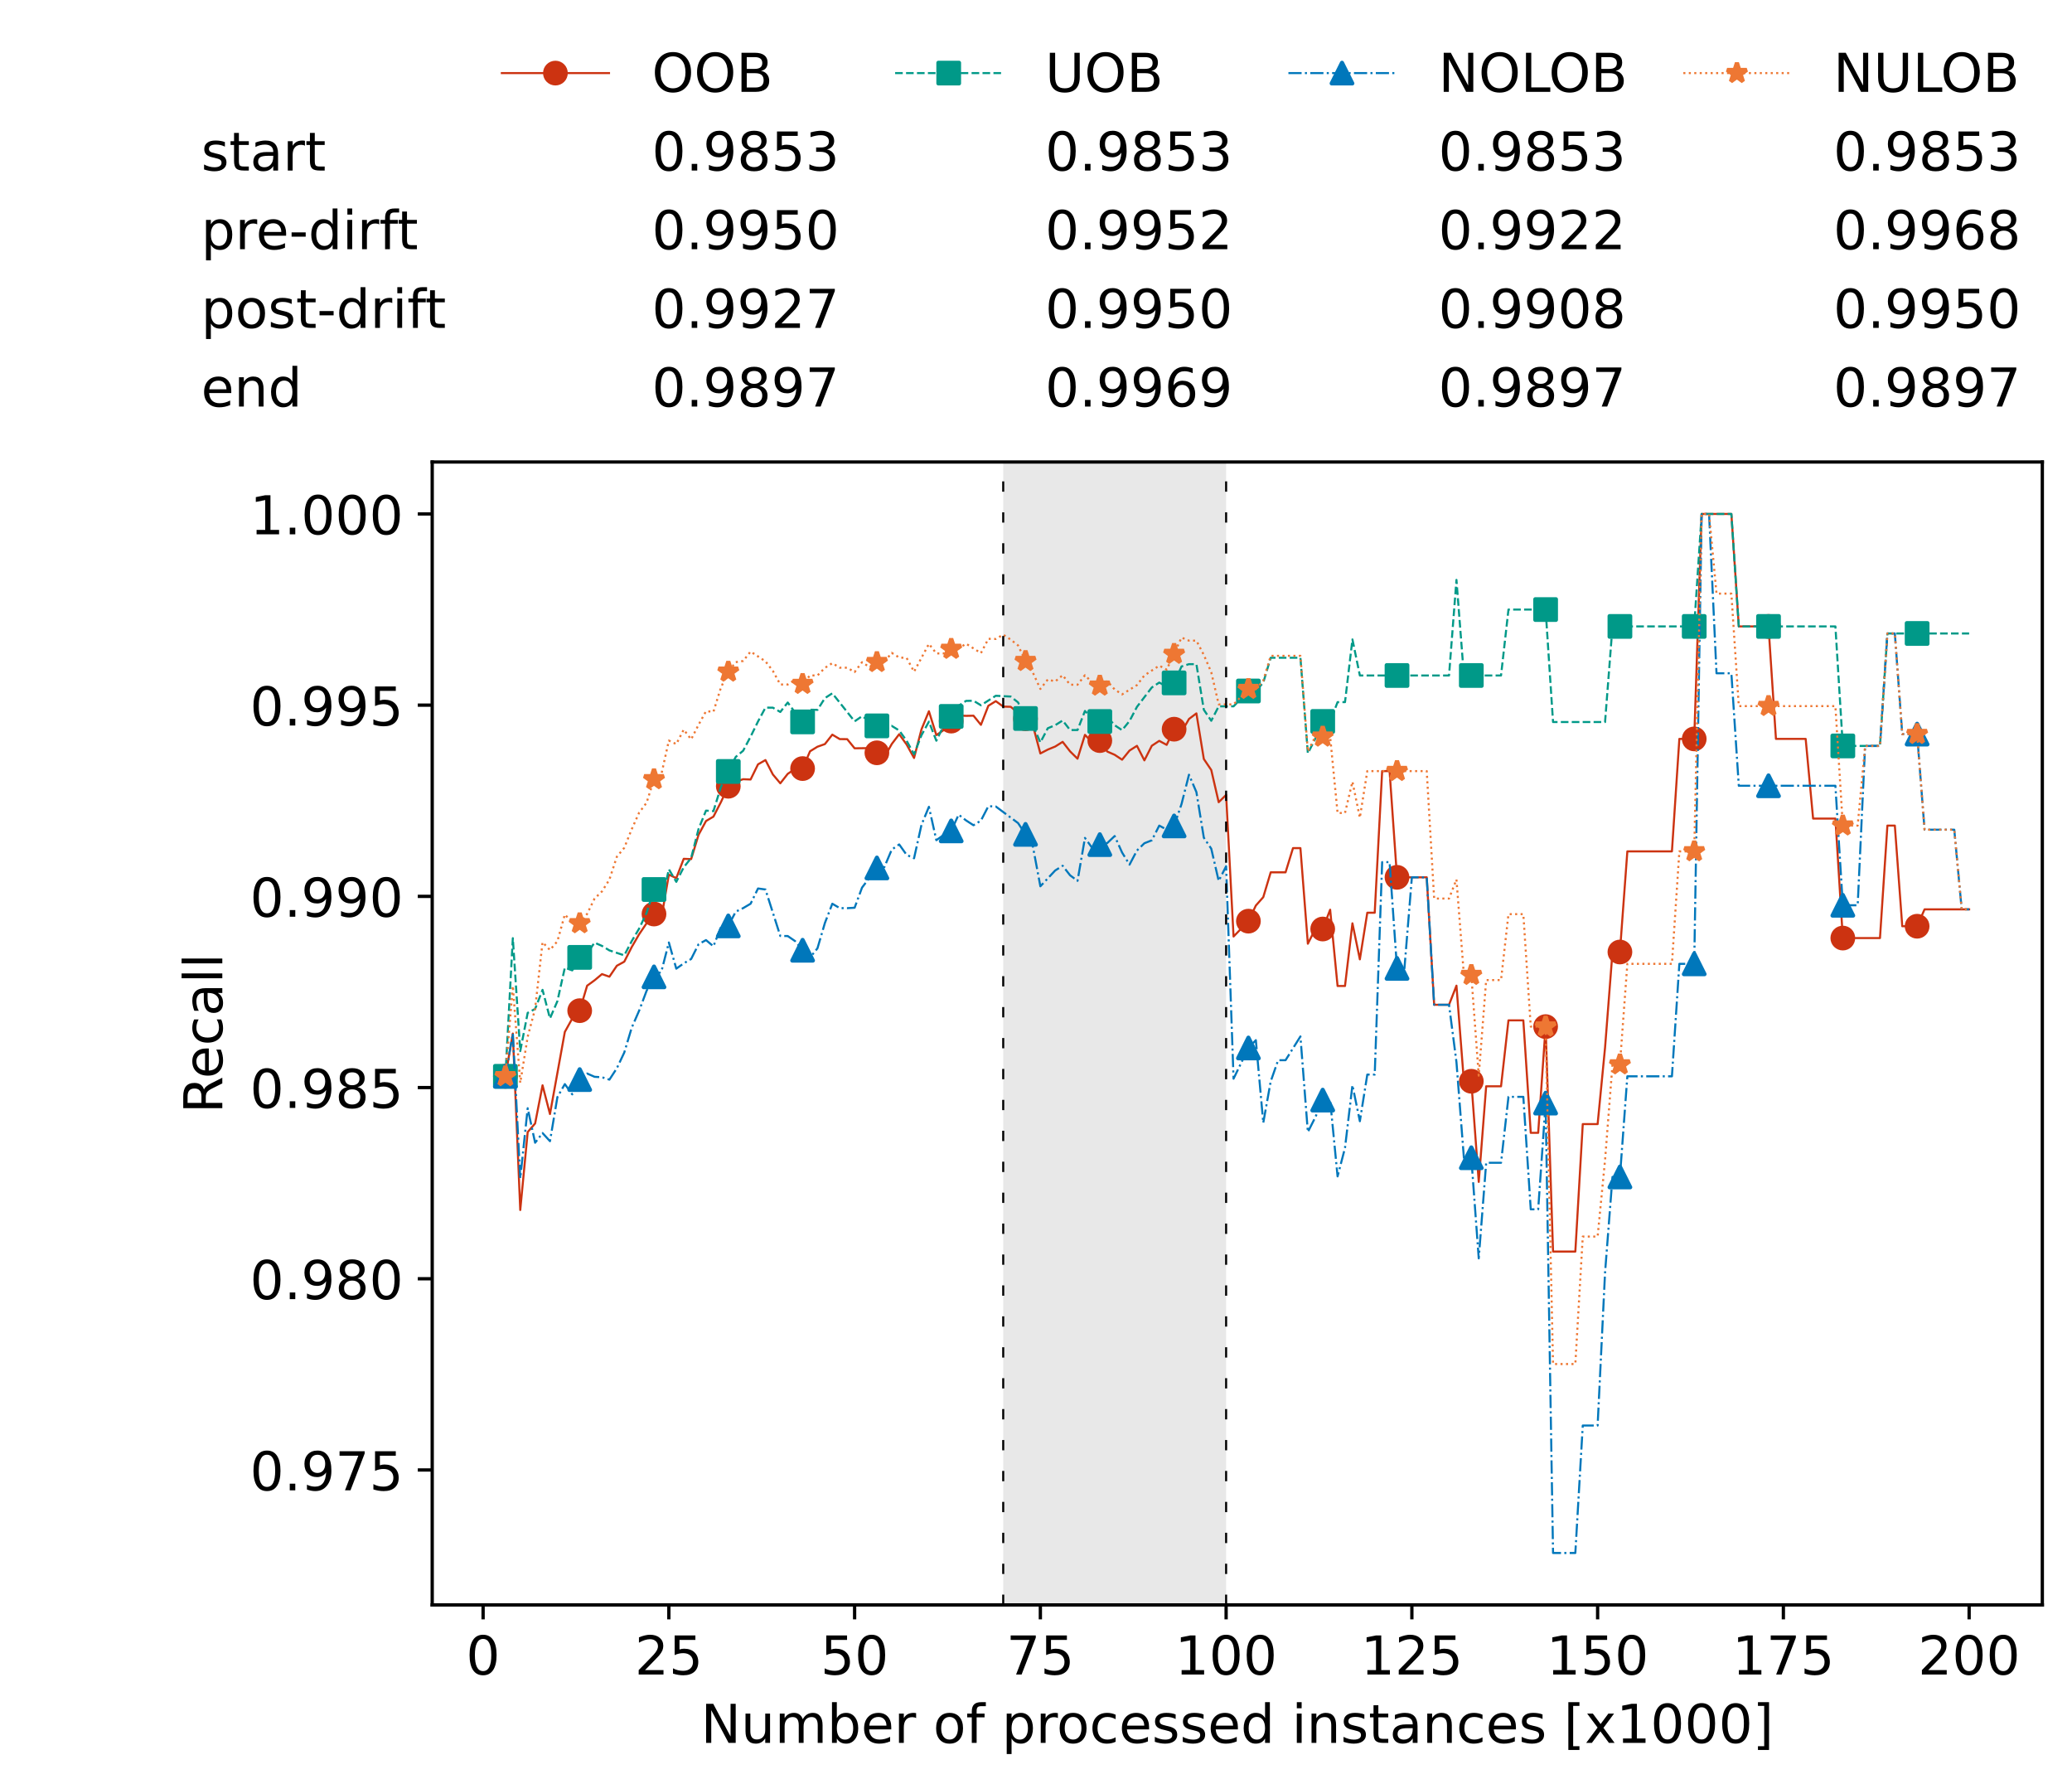 <?xml version="1.0" encoding="utf-8" standalone="no"?>
<!DOCTYPE svg PUBLIC "-//W3C//DTD SVG 1.1//EN"
  "http://www.w3.org/Graphics/SVG/1.1/DTD/svg11.dtd">
<!-- Created with matplotlib (https://matplotlib.org/) -->
<svg height="432.615pt" version="1.1" viewBox="0 0 502.65 432.615" width="502.65pt" xmlns="http://www.w3.org/2000/svg" xmlns:xlink="http://www.w3.org/1999/xlink">
 <defs>
  <style type="text/css">*{stroke-linecap:butt;stroke-linejoin:round;}</style>
 </defs>
 <g id="figure_1">
  <g id="patch_1">
   <path d="M 0 432.615 
L 502.65 432.615 
L 502.65 0 
L 0 0 
z
" style="fill:#ffffff;"/>
  </g>
  <g id="axes_1">
   <g id="patch_2">
    <path d="M 104.85 389.252 
L 495.45 389.252 
L 495.45 112.052 
L 104.85 112.052 
z
" style="fill:#ffffff;"/>
   </g>
   <g id="patch_3">
    <path clip-path="url(#p3f2a8fc3b9)" d="M 297.446 389.252 
L 297.446 112.052 
L 243.372 112.052 
L 243.372 389.252 
z
" style="fill:#d3d3d3;opacity:0.5;"/>
   </g>
   <g id="matplotlib.axis_1">
    <g id="xtick_1">
     <g id="line2d_1">
      <defs>
       <path d="M 0 0 
L 0 3.5 
" id="m3c6044f0cd" style="stroke:#000000;stroke-width:0.8;"/>
      </defs>
      <g>
       <use style="stroke:#000000;stroke-width:0.8;" x="117.197" xlink:href="#m3c6044f0cd" y="389.252"/>
      </g>
     </g>
     <g id="text_1">
      <!-- 0 -->
      <g transform="translate(113.061 406.13)scale(0.13 -0.13)">
       <defs>
        <path d="M 31.781 66.406 
Q 24.172 66.406 20.328 58.906 
Q 16.5 51.422 16.5 36.375 
Q 16.5 21.391 20.328 13.891 
Q 24.172 6.391 31.781 6.391 
Q 39.453 6.391 43.281 13.891 
Q 47.125 21.391 47.125 36.375 
Q 47.125 51.422 43.281 58.906 
Q 39.453 66.406 31.781 66.406 
z
M 31.781 74.219 
Q 44.047 74.219 50.516 64.516 
Q 56.984 54.828 56.984 36.375 
Q 56.984 17.969 50.516 8.266 
Q 44.047 -1.422 31.781 -1.422 
Q 19.531 -1.422 13.062 8.266 
Q 6.594 17.969 6.594 36.375 
Q 6.594 54.828 13.062 64.516 
Q 19.531 74.219 31.781 74.219 
z
" id="DejaVuSans-48"/>
       </defs>
       <use xlink:href="#DejaVuSans-48"/>
      </g>
     </g>
    </g>
    <g id="xtick_2">
     <g id="line2d_2">
      <g>
       <use style="stroke:#000000;stroke-width:0.8;" x="162.259" xlink:href="#m3c6044f0cd" y="389.252"/>
      </g>
     </g>
     <g id="text_2">
      <!-- 25 -->
      <g transform="translate(153.988 406.13)scale(0.13 -0.13)">
       <defs>
        <path d="M 19.188 8.297 
L 53.609 8.297 
L 53.609 0 
L 7.328 0 
L 7.328 8.297 
Q 12.938 14.109 22.625 23.891 
Q 32.328 33.688 34.812 36.531 
Q 39.547 41.844 41.422 45.531 
Q 43.312 49.219 43.312 52.781 
Q 43.312 58.594 39.234 62.25 
Q 35.156 65.922 28.609 65.922 
Q 23.969 65.922 18.812 64.312 
Q 13.672 62.703 7.812 59.422 
L 7.812 69.391 
Q 13.766 71.781 18.938 73 
Q 24.125 74.219 28.422 74.219 
Q 39.75 74.219 46.484 68.547 
Q 53.219 62.891 53.219 53.422 
Q 53.219 48.922 51.531 44.891 
Q 49.859 40.875 45.406 35.406 
Q 44.188 33.984 37.641 27.219 
Q 31.109 20.453 19.188 8.297 
z
" id="DejaVuSans-50"/>
        <path d="M 10.797 72.906 
L 49.516 72.906 
L 49.516 64.594 
L 19.828 64.594 
L 19.828 46.734 
Q 21.969 47.469 24.109 47.828 
Q 26.266 48.188 28.422 48.188 
Q 40.625 48.188 47.75 41.5 
Q 54.891 34.812 54.891 23.391 
Q 54.891 11.625 47.562 5.094 
Q 40.234 -1.422 26.906 -1.422 
Q 22.312 -1.422 17.547 -0.641 
Q 12.797 0.141 7.719 1.703 
L 7.719 11.625 
Q 12.109 9.234 16.797 8.062 
Q 21.484 6.891 26.703 6.891 
Q 35.156 6.891 40.078 11.328 
Q 45.016 15.766 45.016 23.391 
Q 45.016 31 40.078 35.438 
Q 35.156 39.891 26.703 39.891 
Q 22.75 39.891 18.812 39.016 
Q 14.891 38.141 10.797 36.281 
z
" id="DejaVuSans-53"/>
       </defs>
       <use xlink:href="#DejaVuSans-50"/>
       <use x="63.623" xlink:href="#DejaVuSans-53"/>
      </g>
     </g>
    </g>
    <g id="xtick_3">
     <g id="line2d_3">
      <g>
       <use style="stroke:#000000;stroke-width:0.8;" x="207.322" xlink:href="#m3c6044f0cd" y="389.252"/>
      </g>
     </g>
     <g id="text_3">
      <!-- 50 -->
      <g transform="translate(199.05 406.13)scale(0.13 -0.13)">
       <use xlink:href="#DejaVuSans-53"/>
       <use x="63.623" xlink:href="#DejaVuSans-48"/>
      </g>
     </g>
    </g>
    <g id="xtick_4">
     <g id="line2d_4">
      <g>
       <use style="stroke:#000000;stroke-width:0.8;" x="252.384" xlink:href="#m3c6044f0cd" y="389.252"/>
      </g>
     </g>
     <g id="text_4">
      <!-- 75 -->
      <g transform="translate(244.113 406.13)scale(0.13 -0.13)">
       <defs>
        <path d="M 8.203 72.906 
L 55.078 72.906 
L 55.078 68.703 
L 28.609 0 
L 18.312 0 
L 43.219 64.594 
L 8.203 64.594 
z
" id="DejaVuSans-55"/>
       </defs>
       <use xlink:href="#DejaVuSans-55"/>
       <use x="63.623" xlink:href="#DejaVuSans-53"/>
      </g>
     </g>
    </g>
    <g id="xtick_5">
     <g id="line2d_5">
      <g>
       <use style="stroke:#000000;stroke-width:0.8;" x="297.446" xlink:href="#m3c6044f0cd" y="389.252"/>
      </g>
     </g>
     <g id="text_5">
      <!-- 100 -->
      <g transform="translate(285.039 406.13)scale(0.13 -0.13)">
       <defs>
        <path d="M 12.406 8.297 
L 28.516 8.297 
L 28.516 63.922 
L 10.984 60.406 
L 10.984 69.391 
L 28.422 72.906 
L 38.281 72.906 
L 38.281 8.297 
L 54.391 8.297 
L 54.391 0 
L 12.406 0 
z
" id="DejaVuSans-49"/>
       </defs>
       <use xlink:href="#DejaVuSans-49"/>
       <use x="63.623" xlink:href="#DejaVuSans-48"/>
       <use x="127.246" xlink:href="#DejaVuSans-48"/>
      </g>
     </g>
    </g>
    <g id="xtick_6">
     <g id="line2d_6">
      <g>
       <use style="stroke:#000000;stroke-width:0.8;" x="342.509" xlink:href="#m3c6044f0cd" y="389.252"/>
      </g>
     </g>
     <g id="text_6">
      <!-- 125 -->
      <g transform="translate(330.102 406.13)scale(0.13 -0.13)">
       <use xlink:href="#DejaVuSans-49"/>
       <use x="63.623" xlink:href="#DejaVuSans-50"/>
       <use x="127.246" xlink:href="#DejaVuSans-53"/>
      </g>
     </g>
    </g>
    <g id="xtick_7">
     <g id="line2d_7">
      <g>
       <use style="stroke:#000000;stroke-width:0.8;" x="387.571" xlink:href="#m3c6044f0cd" y="389.252"/>
      </g>
     </g>
     <g id="text_7">
      <!-- 150 -->
      <g transform="translate(375.164 406.13)scale(0.13 -0.13)">
       <use xlink:href="#DejaVuSans-49"/>
       <use x="63.623" xlink:href="#DejaVuSans-53"/>
       <use x="127.246" xlink:href="#DejaVuSans-48"/>
      </g>
     </g>
    </g>
    <g id="xtick_8">
     <g id="line2d_8">
      <g>
       <use style="stroke:#000000;stroke-width:0.8;" x="432.633" xlink:href="#m3c6044f0cd" y="389.252"/>
      </g>
     </g>
     <g id="text_8">
      <!-- 175 -->
      <g transform="translate(420.226 406.13)scale(0.13 -0.13)">
       <use xlink:href="#DejaVuSans-49"/>
       <use x="63.623" xlink:href="#DejaVuSans-55"/>
       <use x="127.246" xlink:href="#DejaVuSans-53"/>
      </g>
     </g>
    </g>
    <g id="xtick_9">
     <g id="line2d_9">
      <g>
       <use style="stroke:#000000;stroke-width:0.8;" x="477.695" xlink:href="#m3c6044f0cd" y="389.252"/>
      </g>
     </g>
     <g id="text_9">
      <!-- 200 -->
      <g transform="translate(465.289 406.13)scale(0.13 -0.13)">
       <use xlink:href="#DejaVuSans-50"/>
       <use x="63.623" xlink:href="#DejaVuSans-48"/>
       <use x="127.246" xlink:href="#DejaVuSans-48"/>
      </g>
     </g>
    </g>
    <g id="text_10">
     <!-- Number of processed instances [x1000] -->
     <g transform="translate(170.025 422.711)scale(0.13 -0.13)">
      <defs>
       <path d="M 9.812 72.906 
L 23.094 72.906 
L 55.422 11.922 
L 55.422 72.906 
L 64.984 72.906 
L 64.984 0 
L 51.703 0 
L 19.391 60.984 
L 19.391 0 
L 9.812 0 
z
" id="DejaVuSans-78"/>
       <path d="M 8.5 21.578 
L 8.5 54.688 
L 17.484 54.688 
L 17.484 21.922 
Q 17.484 14.156 20.5 10.266 
Q 23.531 6.391 29.594 6.391 
Q 36.859 6.391 41.078 11.031 
Q 45.312 15.672 45.312 23.688 
L 45.312 54.688 
L 54.297 54.688 
L 54.297 0 
L 45.312 0 
L 45.312 8.406 
Q 42.047 3.422 37.719 1 
Q 33.406 -1.422 27.688 -1.422 
Q 18.266 -1.422 13.375 4.438 
Q 8.5 10.297 8.5 21.578 
z
M 31.109 56 
z
" id="DejaVuSans-117"/>
       <path d="M 52 44.188 
Q 55.375 50.25 60.062 53.125 
Q 64.75 56 71.094 56 
Q 79.641 56 84.281 50.016 
Q 88.922 44.047 88.922 33.016 
L 88.922 0 
L 79.891 0 
L 79.891 32.719 
Q 79.891 40.578 77.094 44.375 
Q 74.312 48.188 68.609 48.188 
Q 61.625 48.188 57.562 43.547 
Q 53.516 38.922 53.516 30.906 
L 53.516 0 
L 44.484 0 
L 44.484 32.719 
Q 44.484 40.625 41.703 44.406 
Q 38.922 48.188 33.109 48.188 
Q 26.219 48.188 22.156 43.531 
Q 18.109 38.875 18.109 30.906 
L 18.109 0 
L 9.078 0 
L 9.078 54.688 
L 18.109 54.688 
L 18.109 46.188 
Q 21.188 51.219 25.484 53.609 
Q 29.781 56 35.688 56 
Q 41.656 56 45.828 52.969 
Q 50 49.953 52 44.188 
z
" id="DejaVuSans-109"/>
       <path d="M 48.688 27.297 
Q 48.688 37.203 44.609 42.844 
Q 40.531 48.484 33.406 48.484 
Q 26.266 48.484 22.188 42.844 
Q 18.109 37.203 18.109 27.297 
Q 18.109 17.391 22.188 11.75 
Q 26.266 6.109 33.406 6.109 
Q 40.531 6.109 44.609 11.75 
Q 48.688 17.391 48.688 27.297 
z
M 18.109 46.391 
Q 20.953 51.266 25.266 53.625 
Q 29.594 56 35.594 56 
Q 45.562 56 51.781 48.094 
Q 58.016 40.188 58.016 27.297 
Q 58.016 14.406 51.781 6.484 
Q 45.562 -1.422 35.594 -1.422 
Q 29.594 -1.422 25.266 0.953 
Q 20.953 3.328 18.109 8.203 
L 18.109 0 
L 9.078 0 
L 9.078 75.984 
L 18.109 75.984 
z
" id="DejaVuSans-98"/>
       <path d="M 56.203 29.594 
L 56.203 25.203 
L 14.891 25.203 
Q 15.484 15.922 20.484 11.062 
Q 25.484 6.203 34.422 6.203 
Q 39.594 6.203 44.453 7.469 
Q 49.312 8.734 54.109 11.281 
L 54.109 2.781 
Q 49.266 0.734 44.188 -0.344 
Q 39.109 -1.422 33.891 -1.422 
Q 20.797 -1.422 13.156 6.188 
Q 5.516 13.812 5.516 26.812 
Q 5.516 40.234 12.766 48.109 
Q 20.016 56 32.328 56 
Q 43.359 56 49.781 48.891 
Q 56.203 41.797 56.203 29.594 
z
M 47.219 32.234 
Q 47.125 39.594 43.094 43.984 
Q 39.062 48.391 32.422 48.391 
Q 24.906 48.391 20.391 44.141 
Q 15.875 39.891 15.188 32.172 
z
" id="DejaVuSans-101"/>
       <path d="M 41.109 46.297 
Q 39.594 47.172 37.812 47.578 
Q 36.031 48 33.891 48 
Q 26.266 48 22.188 43.047 
Q 18.109 38.094 18.109 28.812 
L 18.109 0 
L 9.078 0 
L 9.078 54.688 
L 18.109 54.688 
L 18.109 46.188 
Q 20.953 51.172 25.484 53.578 
Q 30.031 56 36.531 56 
Q 37.453 56 38.578 55.875 
Q 39.703 55.766 41.062 55.516 
z
" id="DejaVuSans-114"/>
       <path id="DejaVuSans-32"/>
       <path d="M 30.609 48.391 
Q 23.391 48.391 19.188 42.75 
Q 14.984 37.109 14.984 27.297 
Q 14.984 17.484 19.156 11.844 
Q 23.344 6.203 30.609 6.203 
Q 37.797 6.203 41.984 11.859 
Q 46.188 17.531 46.188 27.297 
Q 46.188 37.016 41.984 42.703 
Q 37.797 48.391 30.609 48.391 
z
M 30.609 56 
Q 42.328 56 49.016 48.375 
Q 55.719 40.766 55.719 27.297 
Q 55.719 13.875 49.016 6.219 
Q 42.328 -1.422 30.609 -1.422 
Q 18.844 -1.422 12.172 6.219 
Q 5.516 13.875 5.516 27.297 
Q 5.516 40.766 12.172 48.375 
Q 18.844 56 30.609 56 
z
" id="DejaVuSans-111"/>
       <path d="M 37.109 75.984 
L 37.109 68.5 
L 28.516 68.5 
Q 23.688 68.5 21.797 66.547 
Q 19.922 64.594 19.922 59.516 
L 19.922 54.688 
L 34.719 54.688 
L 34.719 47.703 
L 19.922 47.703 
L 19.922 0 
L 10.891 0 
L 10.891 47.703 
L 2.297 47.703 
L 2.297 54.688 
L 10.891 54.688 
L 10.891 58.5 
Q 10.891 67.625 15.141 71.797 
Q 19.391 75.984 28.609 75.984 
z
" id="DejaVuSans-102"/>
       <path d="M 18.109 8.203 
L 18.109 -20.797 
L 9.078 -20.797 
L 9.078 54.688 
L 18.109 54.688 
L 18.109 46.391 
Q 20.953 51.266 25.266 53.625 
Q 29.594 56 35.594 56 
Q 45.562 56 51.781 48.094 
Q 58.016 40.188 58.016 27.297 
Q 58.016 14.406 51.781 6.484 
Q 45.562 -1.422 35.594 -1.422 
Q 29.594 -1.422 25.266 0.953 
Q 20.953 3.328 18.109 8.203 
z
M 48.688 27.297 
Q 48.688 37.203 44.609 42.844 
Q 40.531 48.484 33.406 48.484 
Q 26.266 48.484 22.188 42.844 
Q 18.109 37.203 18.109 27.297 
Q 18.109 17.391 22.188 11.75 
Q 26.266 6.109 33.406 6.109 
Q 40.531 6.109 44.609 11.75 
Q 48.688 17.391 48.688 27.297 
z
" id="DejaVuSans-112"/>
       <path d="M 48.781 52.594 
L 48.781 44.188 
Q 44.969 46.297 41.141 47.344 
Q 37.312 48.391 33.406 48.391 
Q 24.656 48.391 19.812 42.844 
Q 14.984 37.312 14.984 27.297 
Q 14.984 17.281 19.812 11.734 
Q 24.656 6.203 33.406 6.203 
Q 37.312 6.203 41.141 7.25 
Q 44.969 8.297 48.781 10.406 
L 48.781 2.094 
Q 45.016 0.344 40.984 -0.531 
Q 36.969 -1.422 32.422 -1.422 
Q 20.062 -1.422 12.781 6.344 
Q 5.516 14.109 5.516 27.297 
Q 5.516 40.672 12.859 48.328 
Q 20.219 56 33.016 56 
Q 37.156 56 41.109 55.141 
Q 45.062 54.297 48.781 52.594 
z
" id="DejaVuSans-99"/>
       <path d="M 44.281 53.078 
L 44.281 44.578 
Q 40.484 46.531 36.375 47.5 
Q 32.281 48.484 27.875 48.484 
Q 21.188 48.484 17.844 46.438 
Q 14.5 44.391 14.5 40.281 
Q 14.5 37.156 16.891 35.375 
Q 19.281 33.594 26.516 31.984 
L 29.594 31.297 
Q 39.156 29.25 43.188 25.516 
Q 47.219 21.781 47.219 15.094 
Q 47.219 7.469 41.188 3.016 
Q 35.156 -1.422 24.609 -1.422 
Q 20.219 -1.422 15.453 -0.562 
Q 10.688 0.297 5.422 2 
L 5.422 11.281 
Q 10.406 8.688 15.234 7.391 
Q 20.062 6.109 24.812 6.109 
Q 31.156 6.109 34.562 8.281 
Q 37.984 10.453 37.984 14.406 
Q 37.984 18.062 35.516 20.016 
Q 33.062 21.969 24.703 23.781 
L 21.578 24.516 
Q 13.234 26.266 9.516 29.906 
Q 5.812 33.547 5.812 39.891 
Q 5.812 47.609 11.281 51.797 
Q 16.75 56 26.812 56 
Q 31.781 56 36.172 55.266 
Q 40.578 54.547 44.281 53.078 
z
" id="DejaVuSans-115"/>
       <path d="M 45.406 46.391 
L 45.406 75.984 
L 54.391 75.984 
L 54.391 0 
L 45.406 0 
L 45.406 8.203 
Q 42.578 3.328 38.25 0.953 
Q 33.938 -1.422 27.875 -1.422 
Q 17.969 -1.422 11.734 6.484 
Q 5.516 14.406 5.516 27.297 
Q 5.516 40.188 11.734 48.094 
Q 17.969 56 27.875 56 
Q 33.938 56 38.25 53.625 
Q 42.578 51.266 45.406 46.391 
z
M 14.797 27.297 
Q 14.797 17.391 18.875 11.75 
Q 22.953 6.109 30.078 6.109 
Q 37.203 6.109 41.297 11.75 
Q 45.406 17.391 45.406 27.297 
Q 45.406 37.203 41.297 42.844 
Q 37.203 48.484 30.078 48.484 
Q 22.953 48.484 18.875 42.844 
Q 14.797 37.203 14.797 27.297 
z
" id="DejaVuSans-100"/>
       <path d="M 9.422 54.688 
L 18.406 54.688 
L 18.406 0 
L 9.422 0 
z
M 9.422 75.984 
L 18.406 75.984 
L 18.406 64.594 
L 9.422 64.594 
z
" id="DejaVuSans-105"/>
       <path d="M 54.891 33.016 
L 54.891 0 
L 45.906 0 
L 45.906 32.719 
Q 45.906 40.484 42.875 44.328 
Q 39.844 48.188 33.797 48.188 
Q 26.516 48.188 22.312 43.547 
Q 18.109 38.922 18.109 30.906 
L 18.109 0 
L 9.078 0 
L 9.078 54.688 
L 18.109 54.688 
L 18.109 46.188 
Q 21.344 51.125 25.703 53.562 
Q 30.078 56 35.797 56 
Q 45.219 56 50.047 50.172 
Q 54.891 44.344 54.891 33.016 
z
" id="DejaVuSans-110"/>
       <path d="M 18.312 70.219 
L 18.312 54.688 
L 36.812 54.688 
L 36.812 47.703 
L 18.312 47.703 
L 18.312 18.016 
Q 18.312 11.328 20.141 9.422 
Q 21.969 7.516 27.594 7.516 
L 36.812 7.516 
L 36.812 0 
L 27.594 0 
Q 17.188 0 13.234 3.875 
Q 9.281 7.766 9.281 18.016 
L 9.281 47.703 
L 2.688 47.703 
L 2.688 54.688 
L 9.281 54.688 
L 9.281 70.219 
z
" id="DejaVuSans-116"/>
       <path d="M 34.281 27.484 
Q 23.391 27.484 19.188 25 
Q 14.984 22.516 14.984 16.5 
Q 14.984 11.719 18.141 8.906 
Q 21.297 6.109 26.703 6.109 
Q 34.188 6.109 38.703 11.406 
Q 43.219 16.703 43.219 25.484 
L 43.219 27.484 
z
M 52.203 31.203 
L 52.203 0 
L 43.219 0 
L 43.219 8.297 
Q 40.141 3.328 35.547 0.953 
Q 30.953 -1.422 24.312 -1.422 
Q 15.922 -1.422 10.953 3.297 
Q 6 8.016 6 15.922 
Q 6 25.141 12.172 29.828 
Q 18.359 34.516 30.609 34.516 
L 43.219 34.516 
L 43.219 35.406 
Q 43.219 41.609 39.141 45 
Q 35.062 48.391 27.688 48.391 
Q 23 48.391 18.547 47.266 
Q 14.109 46.141 10.016 43.891 
L 10.016 52.203 
Q 14.938 54.109 19.578 55.047 
Q 24.219 56 28.609 56 
Q 40.484 56 46.344 49.844 
Q 52.203 43.703 52.203 31.203 
z
" id="DejaVuSans-97"/>
       <path d="M 8.594 75.984 
L 29.297 75.984 
L 29.297 69 
L 17.578 69 
L 17.578 -6.203 
L 29.297 -6.203 
L 29.297 -13.188 
L 8.594 -13.188 
z
" id="DejaVuSans-91"/>
       <path d="M 54.891 54.688 
L 35.109 28.078 
L 55.906 0 
L 45.312 0 
L 29.391 21.484 
L 13.484 0 
L 2.875 0 
L 24.125 28.609 
L 4.688 54.688 
L 15.281 54.688 
L 29.781 35.203 
L 44.281 54.688 
z
" id="DejaVuSans-120"/>
       <path d="M 30.422 75.984 
L 30.422 -13.188 
L 9.719 -13.188 
L 9.719 -6.203 
L 21.391 -6.203 
L 21.391 69 
L 9.719 69 
L 9.719 75.984 
z
" id="DejaVuSans-93"/>
      </defs>
      <use xlink:href="#DejaVuSans-78"/>
      <use x="74.805" xlink:href="#DejaVuSans-117"/>
      <use x="138.184" xlink:href="#DejaVuSans-109"/>
      <use x="235.596" xlink:href="#DejaVuSans-98"/>
      <use x="299.072" xlink:href="#DejaVuSans-101"/>
      <use x="360.596" xlink:href="#DejaVuSans-114"/>
      <use x="401.709" xlink:href="#DejaVuSans-32"/>
      <use x="433.496" xlink:href="#DejaVuSans-111"/>
      <use x="494.678" xlink:href="#DejaVuSans-102"/>
      <use x="529.883" xlink:href="#DejaVuSans-32"/>
      <use x="561.67" xlink:href="#DejaVuSans-112"/>
      <use x="625.146" xlink:href="#DejaVuSans-114"/>
      <use x="664.01" xlink:href="#DejaVuSans-111"/>
      <use x="725.191" xlink:href="#DejaVuSans-99"/>
      <use x="780.172" xlink:href="#DejaVuSans-101"/>
      <use x="841.695" xlink:href="#DejaVuSans-115"/>
      <use x="893.795" xlink:href="#DejaVuSans-115"/>
      <use x="945.895" xlink:href="#DejaVuSans-101"/>
      <use x="1007.418" xlink:href="#DejaVuSans-100"/>
      <use x="1070.895" xlink:href="#DejaVuSans-32"/>
      <use x="1102.682" xlink:href="#DejaVuSans-105"/>
      <use x="1130.465" xlink:href="#DejaVuSans-110"/>
      <use x="1193.844" xlink:href="#DejaVuSans-115"/>
      <use x="1245.943" xlink:href="#DejaVuSans-116"/>
      <use x="1285.152" xlink:href="#DejaVuSans-97"/>
      <use x="1346.432" xlink:href="#DejaVuSans-110"/>
      <use x="1409.811" xlink:href="#DejaVuSans-99"/>
      <use x="1464.791" xlink:href="#DejaVuSans-101"/>
      <use x="1526.314" xlink:href="#DejaVuSans-115"/>
      <use x="1578.414" xlink:href="#DejaVuSans-32"/>
      <use x="1610.201" xlink:href="#DejaVuSans-91"/>
      <use x="1649.215" xlink:href="#DejaVuSans-120"/>
      <use x="1708.395" xlink:href="#DejaVuSans-49"/>
      <use x="1772.018" xlink:href="#DejaVuSans-48"/>
      <use x="1835.641" xlink:href="#DejaVuSans-48"/>
      <use x="1899.264" xlink:href="#DejaVuSans-48"/>
      <use x="1962.887" xlink:href="#DejaVuSans-93"/>
     </g>
    </g>
   </g>
   <g id="matplotlib.axis_2">
    <g id="ytick_1">
     <g id="line2d_10">
      <defs>
       <path d="M 0 0 
L -3.5 0 
" id="mdea74b4ebf" style="stroke:#000000;stroke-width:0.8;"/>
      </defs>
      <g>
       <use style="stroke:#000000;stroke-width:0.8;" x="104.85" xlink:href="#mdea74b4ebf" y="356.518"/>
      </g>
     </g>
     <g id="text_11">
      <!-- 0.975 -->
      <g transform="translate(60.633 361.457)scale(0.13 -0.13)">
       <defs>
        <path d="M 10.688 12.406 
L 21 12.406 
L 21 0 
L 10.688 0 
z
" id="DejaVuSans-46"/>
        <path d="M 10.984 1.516 
L 10.984 10.5 
Q 14.703 8.734 18.5 7.812 
Q 22.312 6.891 25.984 6.891 
Q 35.75 6.891 40.891 13.453 
Q 46.047 20.016 46.781 33.406 
Q 43.953 29.203 39.594 26.953 
Q 35.25 24.703 29.984 24.703 
Q 19.047 24.703 12.672 31.312 
Q 6.297 37.938 6.297 49.422 
Q 6.297 60.641 12.938 67.422 
Q 19.578 74.219 30.609 74.219 
Q 43.266 74.219 49.922 64.516 
Q 56.594 54.828 56.594 36.375 
Q 56.594 19.141 48.406 8.859 
Q 40.234 -1.422 26.422 -1.422 
Q 22.703 -1.422 18.891 -0.688 
Q 15.094 0.047 10.984 1.516 
z
M 30.609 32.422 
Q 37.25 32.422 41.125 36.953 
Q 45.016 41.5 45.016 49.422 
Q 45.016 57.281 41.125 61.844 
Q 37.25 66.406 30.609 66.406 
Q 23.969 66.406 20.094 61.844 
Q 16.219 57.281 16.219 49.422 
Q 16.219 41.5 20.094 36.953 
Q 23.969 32.422 30.609 32.422 
z
" id="DejaVuSans-57"/>
       </defs>
       <use xlink:href="#DejaVuSans-48"/>
       <use x="63.623" xlink:href="#DejaVuSans-46"/>
       <use x="95.41" xlink:href="#DejaVuSans-57"/>
       <use x="159.033" xlink:href="#DejaVuSans-55"/>
       <use x="222.656" xlink:href="#DejaVuSans-53"/>
      </g>
     </g>
    </g>
    <g id="ytick_2">
     <g id="line2d_11">
      <g>
       <use style="stroke:#000000;stroke-width:0.8;" x="104.85" xlink:href="#mdea74b4ebf" y="310.145"/>
      </g>
     </g>
     <g id="text_12">
      <!-- 0.980 -->
      <g transform="translate(60.633 315.084)scale(0.13 -0.13)">
       <defs>
        <path d="M 31.781 34.625 
Q 24.75 34.625 20.719 30.859 
Q 16.703 27.094 16.703 20.516 
Q 16.703 13.922 20.719 10.156 
Q 24.75 6.391 31.781 6.391 
Q 38.812 6.391 42.859 10.172 
Q 46.922 13.969 46.922 20.516 
Q 46.922 27.094 42.891 30.859 
Q 38.875 34.625 31.781 34.625 
z
M 21.922 38.812 
Q 15.578 40.375 12.031 44.719 
Q 8.5 49.078 8.5 55.328 
Q 8.5 64.062 14.719 69.141 
Q 20.953 74.219 31.781 74.219 
Q 42.672 74.219 48.875 69.141 
Q 55.078 64.062 55.078 55.328 
Q 55.078 49.078 51.531 44.719 
Q 48 40.375 41.703 38.812 
Q 48.828 37.156 52.797 32.312 
Q 56.781 27.484 56.781 20.516 
Q 56.781 9.906 50.312 4.234 
Q 43.844 -1.422 31.781 -1.422 
Q 19.734 -1.422 13.25 4.234 
Q 6.781 9.906 6.781 20.516 
Q 6.781 27.484 10.781 32.312 
Q 14.797 37.156 21.922 38.812 
z
M 18.312 54.391 
Q 18.312 48.734 21.844 45.562 
Q 25.391 42.391 31.781 42.391 
Q 38.141 42.391 41.719 45.562 
Q 45.312 48.734 45.312 54.391 
Q 45.312 60.062 41.719 63.234 
Q 38.141 66.406 31.781 66.406 
Q 25.391 66.406 21.844 63.234 
Q 18.312 60.062 18.312 54.391 
z
" id="DejaVuSans-56"/>
       </defs>
       <use xlink:href="#DejaVuSans-48"/>
       <use x="63.623" xlink:href="#DejaVuSans-46"/>
       <use x="95.41" xlink:href="#DejaVuSans-57"/>
       <use x="159.033" xlink:href="#DejaVuSans-56"/>
       <use x="222.656" xlink:href="#DejaVuSans-48"/>
      </g>
     </g>
    </g>
    <g id="ytick_3">
     <g id="line2d_12">
      <g>
       <use style="stroke:#000000;stroke-width:0.8;" x="104.85" xlink:href="#mdea74b4ebf" y="263.772"/>
      </g>
     </g>
     <g id="text_13">
      <!-- 0.985 -->
      <g transform="translate(60.633 268.711)scale(0.13 -0.13)">
       <use xlink:href="#DejaVuSans-48"/>
       <use x="63.623" xlink:href="#DejaVuSans-46"/>
       <use x="95.41" xlink:href="#DejaVuSans-57"/>
       <use x="159.033" xlink:href="#DejaVuSans-56"/>
       <use x="222.656" xlink:href="#DejaVuSans-53"/>
      </g>
     </g>
    </g>
    <g id="ytick_4">
     <g id="line2d_13">
      <g>
       <use style="stroke:#000000;stroke-width:0.8;" x="104.85" xlink:href="#mdea74b4ebf" y="217.398"/>
      </g>
     </g>
     <g id="text_14">
      <!-- 0.990 -->
      <g transform="translate(60.633 222.337)scale(0.13 -0.13)">
       <use xlink:href="#DejaVuSans-48"/>
       <use x="63.623" xlink:href="#DejaVuSans-46"/>
       <use x="95.41" xlink:href="#DejaVuSans-57"/>
       <use x="159.033" xlink:href="#DejaVuSans-57"/>
       <use x="222.656" xlink:href="#DejaVuSans-48"/>
      </g>
     </g>
    </g>
    <g id="ytick_5">
     <g id="line2d_14">
      <g>
       <use style="stroke:#000000;stroke-width:0.8;" x="104.85" xlink:href="#mdea74b4ebf" y="171.025"/>
      </g>
     </g>
     <g id="text_15">
      <!-- 0.995 -->
      <g transform="translate(60.633 175.964)scale(0.13 -0.13)">
       <use xlink:href="#DejaVuSans-48"/>
       <use x="63.623" xlink:href="#DejaVuSans-46"/>
       <use x="95.41" xlink:href="#DejaVuSans-57"/>
       <use x="159.033" xlink:href="#DejaVuSans-57"/>
       <use x="222.656" xlink:href="#DejaVuSans-53"/>
      </g>
     </g>
    </g>
    <g id="ytick_6">
     <g id="line2d_15">
      <g>
       <use style="stroke:#000000;stroke-width:0.8;" x="104.85" xlink:href="#mdea74b4ebf" y="124.652"/>
      </g>
     </g>
     <g id="text_16">
      <!-- 1.000 -->
      <g transform="translate(60.633 129.591)scale(0.13 -0.13)">
       <use xlink:href="#DejaVuSans-49"/>
       <use x="63.623" xlink:href="#DejaVuSans-46"/>
       <use x="95.41" xlink:href="#DejaVuSans-48"/>
       <use x="159.033" xlink:href="#DejaVuSans-48"/>
       <use x="222.656" xlink:href="#DejaVuSans-48"/>
      </g>
     </g>
    </g>
    <g id="text_17">
     <!-- Recall -->
     <g transform="translate(53.93 270.044)rotate(-90)scale(0.13 -0.13)">
      <defs>
       <path d="M 44.391 34.188 
Q 47.562 33.109 50.562 29.594 
Q 53.562 26.078 56.594 19.922 
L 66.609 0 
L 56 0 
L 46.688 18.703 
Q 43.062 26.031 39.672 28.422 
Q 36.281 30.812 30.422 30.812 
L 19.672 30.812 
L 19.672 0 
L 9.812 0 
L 9.812 72.906 
L 32.078 72.906 
Q 44.578 72.906 50.734 67.672 
Q 56.891 62.453 56.891 51.906 
Q 56.891 45.016 53.688 40.469 
Q 50.484 35.938 44.391 34.188 
z
M 19.672 64.797 
L 19.672 38.922 
L 32.078 38.922 
Q 39.203 38.922 42.844 42.219 
Q 46.484 45.516 46.484 51.906 
Q 46.484 58.297 42.844 61.547 
Q 39.203 64.797 32.078 64.797 
z
" id="DejaVuSans-82"/>
       <path d="M 9.422 75.984 
L 18.406 75.984 
L 18.406 0 
L 9.422 0 
z
" id="DejaVuSans-108"/>
      </defs>
      <use xlink:href="#DejaVuSans-82"/>
      <use x="64.982" xlink:href="#DejaVuSans-101"/>
      <use x="126.506" xlink:href="#DejaVuSans-99"/>
      <use x="181.486" xlink:href="#DejaVuSans-97"/>
      <use x="242.766" xlink:href="#DejaVuSans-108"/>
      <use x="270.549" xlink:href="#DejaVuSans-108"/>
     </g>
    </g>
   </g>
   <g id="line2d_16"/>
   <g id="line2d_17"/>
   <g id="line2d_18"/>
   <g id="line2d_19"/>
   <g id="line2d_20"/>
   <g id="line2d_21">
    <path clip-path="url(#p3f2a8fc3b9)" d="M 122.605 261.044 
L 124.407 250.67 
L 126.21 293.47 
L 128.012 274.568 
L 129.815 272.479 
L 131.617 263.222 
L 133.419 270.193 
L 137.024 250.273 
L 138.827 247.032 
L 140.629 245.122 
L 142.432 239.067 
L 144.234 237.756 
L 146.037 236.252 
L 147.839 236.884 
L 149.642 234.228 
L 151.444 233.238 
L 153.247 229.701 
L 155.049 226.588 
L 156.852 223.932 
L 158.654 221.681 
L 160.457 222.572 
L 162.259 212.129 
L 164.062 212.976 
L 165.864 208.293 
L 167.667 208.363 
L 169.469 202.455 
L 171.272 199.127 
L 173.074 198.06 
L 174.877 194.568 
L 176.679 190.692 
L 178.482 189.561 
L 180.284 188.987 
L 182.087 189.056 
L 183.889 185.38 
L 185.692 184.341 
L 187.494 187.839 
L 189.297 189.979 
L 191.099 187.683 
L 192.902 186.472 
L 194.704 186.406 
L 196.507 182.213 
L 198.309 181.105 
L 200.112 180.466 
L 201.914 178.176 
L 203.717 179.26 
L 205.519 179.269 
L 207.322 181.487 
L 210.927 181.443 
L 214.532 183.646 
L 216.334 180.446 
L 218.137 178.069 
L 219.939 180.572 
L 221.742 183.836 
L 223.544 176.89 
L 225.347 172.504 
L 227.149 178.287 
L 228.952 177.057 
L 230.754 174.891 
L 232.557 173.542 
L 234.359 173.617 
L 236.162 173.579 
L 237.964 175.798 
L 239.767 171.172 
L 241.569 170.051 
L 243.372 171.372 
L 245.174 171.419 
L 248.779 174.311 
L 250.581 175.973 
L 252.384 182.739 
L 254.186 181.799 
L 255.989 181.058 
L 257.791 179.923 
L 259.594 182.234 
L 261.396 184.011 
L 263.199 178.229 
L 265.001 180.055 
L 266.804 179.619 
L 268.606 182.273 
L 270.409 183.061 
L 272.211 184.253 
L 274.014 182.034 
L 275.816 180.892 
L 277.619 184.414 
L 279.421 180.874 
L 281.224 179.685 
L 283.026 180.654 
L 284.829 176.853 
L 286.631 177.551 
L 288.434 174.375 
L 290.236 173.019 
L 292.039 184.083 
L 293.841 186.752 
L 295.644 194.563 
L 297.446 192.786 
L 299.249 227.137 
L 302.854 223.411 
L 304.656 219.625 
L 306.459 217.591 
L 308.261 211.569 
L 311.866 211.569 
L 313.669 205.699 
L 315.471 205.699 
L 317.274 228.885 
L 319.076 225.318 
L 320.879 225.318 
L 322.681 220.634 
L 324.484 239.137 
L 326.286 239.137 
L 328.089 223.932 
L 329.891 232.677 
L 331.694 221.367 
L 333.496 221.367 
L 335.299 187.016 
L 337.101 187.016 
L 338.904 212.779 
L 346.114 212.779 
L 347.916 243.694 
L 351.521 243.694 
L 353.324 239.057 
L 355.126 262.244 
L 356.928 262.244 
L 358.731 286.651 
L 360.533 263.464 
L 364.138 263.464 
L 365.941 247.473 
L 369.546 247.473 
L 371.348 274.752 
L 373.151 274.752 
L 374.953 248.989 
L 376.756 303.546 
L 382.163 303.546 
L 383.966 272.63 
L 387.571 272.63 
L 389.373 254.081 
L 391.176 230.894 
L 392.978 230.894 
L 394.781 206.487 
L 405.596 206.487 
L 407.398 179.209 
L 411.003 179.209 
L 412.806 124.652 
L 420.016 124.652 
L 421.818 151.93 
L 429.028 151.93 
L 430.831 179.209 
L 438.041 179.209 
L 439.843 198.531 
L 445.251 198.531 
L 447.053 227.514 
L 456.066 227.514 
L 457.868 200.236 
L 459.671 200.236 
L 461.473 224.643 
L 465.078 224.643 
L 466.881 220.551 
L 477.695 220.551 
L 477.695 220.551 
" style="fill:none;stroke:#cc3311;stroke-linecap:square;stroke-width:0.5;"/>
    <defs>
     <path d="M 0 2.5 
C 0.663 2.5 1.299 2.237 1.768 1.768 
C 2.237 1.299 2.5 0.663 2.5 0 
C 2.5 -0.663 2.237 -1.299 1.768 -1.768 
C 1.299 -2.237 0.663 -2.5 0 -2.5 
C -0.663 -2.5 -1.299 -2.237 -1.768 -1.768 
C -2.237 -1.299 -2.5 -0.663 -2.5 0 
C -2.5 0.663 -2.237 1.299 -1.768 1.768 
C -1.299 2.237 -0.663 2.5 0 2.5 
z
" id="m84311b950b" style="stroke:#cc3311;"/>
    </defs>
    <g clip-path="url(#p3f2a8fc3b9)">
     <use style="fill:#cc3311;stroke:#cc3311;" x="122.605" xlink:href="#m84311b950b" y="261.044"/>
     <use style="fill:#cc3311;stroke:#cc3311;" x="140.629" xlink:href="#m84311b950b" y="245.122"/>
     <use style="fill:#cc3311;stroke:#cc3311;" x="158.654" xlink:href="#m84311b950b" y="221.681"/>
     <use style="fill:#cc3311;stroke:#cc3311;" x="176.679" xlink:href="#m84311b950b" y="190.692"/>
     <use style="fill:#cc3311;stroke:#cc3311;" x="194.704" xlink:href="#m84311b950b" y="186.406"/>
     <use style="fill:#cc3311;stroke:#cc3311;" x="212.729" xlink:href="#m84311b950b" y="182.582"/>
     <use style="fill:#cc3311;stroke:#cc3311;" x="230.754" xlink:href="#m84311b950b" y="174.891"/>
     <use style="fill:#cc3311;stroke:#cc3311;" x="248.779" xlink:href="#m84311b950b" y="174.311"/>
     <use style="fill:#cc3311;stroke:#cc3311;" x="266.804" xlink:href="#m84311b950b" y="179.619"/>
     <use style="fill:#cc3311;stroke:#cc3311;" x="284.829" xlink:href="#m84311b950b" y="176.853"/>
     <use style="fill:#cc3311;stroke:#cc3311;" x="302.854" xlink:href="#m84311b950b" y="223.411"/>
     <use style="fill:#cc3311;stroke:#cc3311;" x="320.879" xlink:href="#m84311b950b" y="225.318"/>
     <use style="fill:#cc3311;stroke:#cc3311;" x="338.904" xlink:href="#m84311b950b" y="212.779"/>
     <use style="fill:#cc3311;stroke:#cc3311;" x="356.928" xlink:href="#m84311b950b" y="262.244"/>
     <use style="fill:#cc3311;stroke:#cc3311;" x="374.953" xlink:href="#m84311b950b" y="248.989"/>
     <use style="fill:#cc3311;stroke:#cc3311;" x="392.978" xlink:href="#m84311b950b" y="230.894"/>
     <use style="fill:#cc3311;stroke:#cc3311;" x="411.003" xlink:href="#m84311b950b" y="179.209"/>
     <use style="fill:#cc3311;stroke:#cc3311;" x="429.028" xlink:href="#m84311b950b" y="151.93"/>
     <use style="fill:#cc3311;stroke:#cc3311;" x="447.053" xlink:href="#m84311b950b" y="227.514"/>
     <use style="fill:#cc3311;stroke:#cc3311;" x="465.078" xlink:href="#m84311b950b" y="224.643"/>
    </g>
   </g>
   <g id="line2d_22"/>
   <g id="line2d_23"/>
   <g id="line2d_24"/>
   <g id="line2d_25"/>
   <g id="line2d_26">
    <path clip-path="url(#p3f2a8fc3b9)" d="M 122.605 261.044 
L 124.407 227.541 
L 126.21 254.922 
L 128.012 245.657 
L 129.815 244.701 
L 131.617 240.074 
L 133.419 247.006 
L 135.222 242.806 
L 137.024 234.704 
L 138.827 235.351 
L 140.629 232.198 
L 142.432 231.204 
L 144.234 228.625 
L 146.037 229.418 
L 147.839 230.505 
L 151.444 231.708 
L 153.247 228.256 
L 155.049 225.22 
L 156.852 221.412 
L 158.654 215.734 
L 160.457 218.937 
L 162.259 210.825 
L 164.062 213.875 
L 165.864 210.354 
L 167.667 208.082 
L 169.469 201.038 
L 171.272 196.6 
L 173.074 196.729 
L 174.877 190.903 
L 176.679 187.102 
L 178.482 183.581 
L 180.284 182.077 
L 182.087 178.659 
L 183.889 174.983 
L 185.692 171.619 
L 187.494 171.634 
L 189.297 172.677 
L 191.099 170.381 
L 192.902 172.851 
L 194.704 175.086 
L 196.507 172.133 
L 198.309 172.165 
L 200.112 169.323 
L 201.914 168.147 
L 207.322 174.954 
L 209.124 173.706 
L 214.532 177.113 
L 216.334 176.059 
L 218.137 177.167 
L 219.939 179.67 
L 221.742 182.934 
L 223.544 178.312 
L 225.347 175.023 
L 227.149 179.649 
L 228.952 175.958 
L 230.754 173.75 
L 232.557 171.161 
L 234.359 169.99 
L 236.162 169.952 
L 237.964 171.056 
L 241.569 168.747 
L 245.174 168.935 
L 246.976 170.356 
L 248.779 174.259 
L 250.581 175.921 
L 252.384 180.067 
L 254.186 176.623 
L 255.989 175.883 
L 257.791 174.748 
L 259.594 177.059 
L 261.396 177.059 
L 263.199 172.433 
L 265.001 174.259 
L 266.804 174.991 
L 268.606 173.86 
L 270.409 175.894 
L 272.211 177.086 
L 274.014 174.867 
L 275.816 171.44 
L 279.421 166.732 
L 281.224 165.543 
L 283.026 166.513 
L 284.829 165.622 
L 286.631 161.636 
L 288.434 161.08 
L 290.236 161.08 
L 292.039 172.144 
L 293.841 174.814 
L 295.644 171.314 
L 299.249 171.314 
L 302.854 167.588 
L 304.656 167.588 
L 306.459 165.554 
L 308.261 159.531 
L 315.471 159.531 
L 317.274 182.718 
L 319.076 179.151 
L 320.879 174.973 
L 322.681 174.973 
L 324.484 170.289 
L 326.286 170.289 
L 328.089 155.084 
L 329.891 163.829 
L 351.521 163.829 
L 353.324 140.643 
L 355.126 163.829 
L 364.138 163.829 
L 365.941 147.838 
L 374.953 147.838 
L 376.756 175.117 
L 389.373 175.117 
L 391.176 151.93 
L 411.003 151.93 
L 412.806 124.652 
L 420.016 124.652 
L 421.818 151.93 
L 445.251 151.93 
L 447.053 180.914 
L 456.066 180.914 
L 457.868 153.635 
L 477.695 153.635 
L 477.695 153.635 
" style="fill:none;stroke:#009988;stroke-dasharray:1.85,0.8;stroke-dashoffset:0;stroke-width:0.5;"/>
    <defs>
     <path d="M -2.5 2.5 
L 2.5 2.5 
L 2.5 -2.5 
L -2.5 -2.5 
z
" id="m7ea6601a1b" style="stroke:#009988;stroke-linejoin:miter;"/>
    </defs>
    <g clip-path="url(#p3f2a8fc3b9)">
     <use style="fill:#009988;stroke:#009988;stroke-linejoin:miter;" x="122.605" xlink:href="#m7ea6601a1b" y="261.044"/>
     <use style="fill:#009988;stroke:#009988;stroke-linejoin:miter;" x="140.629" xlink:href="#m7ea6601a1b" y="232.198"/>
     <use style="fill:#009988;stroke:#009988;stroke-linejoin:miter;" x="158.654" xlink:href="#m7ea6601a1b" y="215.734"/>
     <use style="fill:#009988;stroke:#009988;stroke-linejoin:miter;" x="176.679" xlink:href="#m7ea6601a1b" y="187.102"/>
     <use style="fill:#009988;stroke:#009988;stroke-linejoin:miter;" x="194.704" xlink:href="#m7ea6601a1b" y="175.086"/>
     <use style="fill:#009988;stroke:#009988;stroke-linejoin:miter;" x="212.729" xlink:href="#m7ea6601a1b" y="176.048"/>
     <use style="fill:#009988;stroke:#009988;stroke-linejoin:miter;" x="230.754" xlink:href="#m7ea6601a1b" y="173.75"/>
     <use style="fill:#009988;stroke:#009988;stroke-linejoin:miter;" x="248.779" xlink:href="#m7ea6601a1b" y="174.259"/>
     <use style="fill:#009988;stroke:#009988;stroke-linejoin:miter;" x="266.804" xlink:href="#m7ea6601a1b" y="174.991"/>
     <use style="fill:#009988;stroke:#009988;stroke-linejoin:miter;" x="284.829" xlink:href="#m7ea6601a1b" y="165.622"/>
     <use style="fill:#009988;stroke:#009988;stroke-linejoin:miter;" x="302.854" xlink:href="#m7ea6601a1b" y="167.588"/>
     <use style="fill:#009988;stroke:#009988;stroke-linejoin:miter;" x="320.879" xlink:href="#m7ea6601a1b" y="174.973"/>
     <use style="fill:#009988;stroke:#009988;stroke-linejoin:miter;" x="338.904" xlink:href="#m7ea6601a1b" y="163.829"/>
     <use style="fill:#009988;stroke:#009988;stroke-linejoin:miter;" x="356.928" xlink:href="#m7ea6601a1b" y="163.829"/>
     <use style="fill:#009988;stroke:#009988;stroke-linejoin:miter;" x="374.953" xlink:href="#m7ea6601a1b" y="147.838"/>
     <use style="fill:#009988;stroke:#009988;stroke-linejoin:miter;" x="392.978" xlink:href="#m7ea6601a1b" y="151.93"/>
     <use style="fill:#009988;stroke:#009988;stroke-linejoin:miter;" x="411.003" xlink:href="#m7ea6601a1b" y="151.93"/>
     <use style="fill:#009988;stroke:#009988;stroke-linejoin:miter;" x="429.028" xlink:href="#m7ea6601a1b" y="151.93"/>
     <use style="fill:#009988;stroke:#009988;stroke-linejoin:miter;" x="447.053" xlink:href="#m7ea6601a1b" y="180.914"/>
     <use style="fill:#009988;stroke:#009988;stroke-linejoin:miter;" x="465.078" xlink:href="#m7ea6601a1b" y="153.635"/>
    </g>
   </g>
   <g id="line2d_27"/>
   <g id="line2d_28"/>
   <g id="line2d_29"/>
   <g id="line2d_30"/>
   <g id="line2d_31">
    <path clip-path="url(#p3f2a8fc3b9)" d="M 122.605 261.044 
L 124.407 250.67 
L 126.21 285.76 
L 128.012 268.786 
L 129.815 277.151 
L 131.617 274.806 
L 133.419 276.776 
L 135.222 266.081 
L 137.024 262.934 
L 138.827 265.418 
L 140.629 261.836 
L 142.432 260.364 
L 144.234 261.16 
L 146.037 261.272 
L 147.839 261.851 
L 149.642 259.087 
L 151.444 255.271 
L 153.247 249.262 
L 155.049 245.12 
L 156.852 240.317 
L 158.654 236.924 
L 160.457 235.59 
L 162.259 228.583 
L 164.062 234.937 
L 165.864 233.655 
L 167.667 232.588 
L 169.469 229.005 
L 171.272 228.002 
L 173.074 229.517 
L 174.877 224.866 
L 176.679 224.566 
L 178.482 221.11 
L 180.284 220.248 
L 182.087 219.184 
L 183.889 215.487 
L 185.692 215.732 
L 189.297 227.007 
L 191.099 227.024 
L 192.902 228.264 
L 194.704 230.465 
L 196.507 232.217 
L 198.309 230.001 
L 200.112 223.855 
L 201.914 219.184 
L 203.717 220.25 
L 205.519 220.261 
L 207.322 220.156 
L 209.124 215.269 
L 212.729 210.504 
L 214.532 210.308 
L 216.334 206.054 
L 218.137 204.805 
L 219.939 207.34 
L 221.742 208.157 
L 223.544 200.048 
L 225.347 195.678 
L 227.149 203.773 
L 228.952 202.475 
L 230.754 201.52 
L 232.557 197.582 
L 234.359 198.98 
L 236.162 200.15 
L 237.964 199.024 
L 239.767 195.53 
L 241.569 195.6 
L 246.976 199.625 
L 248.779 202.363 
L 250.581 205.353 
L 252.384 214.955 
L 255.989 211.115 
L 257.791 209.98 
L 259.594 212.291 
L 261.396 213.636 
L 263.199 203.228 
L 265.001 205.717 
L 266.804 204.846 
L 268.606 204.477 
L 270.409 202.771 
L 272.211 206.77 
L 274.014 209.704 
L 275.816 206.277 
L 277.619 204.516 
L 279.421 203.804 
L 281.224 200.237 
L 283.026 201.206 
L 284.829 200.316 
L 286.631 195.001 
L 288.434 187.895 
L 290.236 192.105 
L 292.039 203.168 
L 293.841 205.838 
L 295.644 213.649 
L 297.446 210.095 
L 299.249 261.621 
L 302.854 254.168 
L 304.656 252.276 
L 306.459 272.324 
L 308.261 262.287 
L 310.064 257.134 
L 311.866 257.134 
L 315.471 251.372 
L 317.274 274.558 
L 319.076 270.991 
L 320.879 266.813 
L 322.681 266.813 
L 324.484 285.316 
L 326.286 278.394 
L 328.089 263.19 
L 329.891 271.935 
L 331.694 260.624 
L 333.496 260.624 
L 335.299 209.098 
L 337.101 209.098 
L 338.904 234.861 
L 340.706 234.861 
L 342.509 212.779 
L 346.114 212.779 
L 347.916 243.694 
L 351.521 243.694 
L 353.324 257.606 
L 355.126 280.793 
L 356.928 280.793 
L 358.731 305.2 
L 360.533 282.013 
L 364.138 282.013 
L 365.941 266.023 
L 369.546 266.023 
L 371.348 293.301 
L 373.151 293.301 
L 374.953 267.538 
L 376.756 376.652 
L 382.163 376.652 
L 383.966 345.736 
L 387.571 345.736 
L 389.373 308.638 
L 391.176 285.451 
L 392.978 285.451 
L 394.781 261.044 
L 405.596 261.044 
L 407.398 233.766 
L 411.003 233.766 
L 412.806 124.652 
L 414.608 124.652 
L 416.411 163.296 
L 420.016 163.296 
L 421.818 190.575 
L 445.251 190.575 
L 447.053 219.558 
L 450.658 219.558 
L 452.461 180.914 
L 456.066 180.914 
L 457.868 153.635 
L 459.671 153.635 
L 461.473 178.042 
L 465.078 178.042 
L 466.881 201.229 
L 474.09 201.229 
L 475.893 220.551 
L 477.695 220.551 
L 477.695 220.551 
" style="fill:none;stroke:#0077bb;stroke-dasharray:3.2,0.8,0.5,0.8;stroke-dashoffset:0;stroke-width:0.5;"/>
    <defs>
     <path d="M 0 -2.5 
L -2.5 2.5 
L 2.5 2.5 
z
" id="m25bfc602f9" style="stroke:#0077bb;stroke-linejoin:miter;"/>
    </defs>
    <g clip-path="url(#p3f2a8fc3b9)">
     <use style="fill:#0077bb;stroke:#0077bb;stroke-linejoin:miter;" x="122.605" xlink:href="#m25bfc602f9" y="261.044"/>
     <use style="fill:#0077bb;stroke:#0077bb;stroke-linejoin:miter;" x="140.629" xlink:href="#m25bfc602f9" y="261.836"/>
     <use style="fill:#0077bb;stroke:#0077bb;stroke-linejoin:miter;" x="158.654" xlink:href="#m25bfc602f9" y="236.924"/>
     <use style="fill:#0077bb;stroke:#0077bb;stroke-linejoin:miter;" x="176.679" xlink:href="#m25bfc602f9" y="224.566"/>
     <use style="fill:#0077bb;stroke:#0077bb;stroke-linejoin:miter;" x="194.704" xlink:href="#m25bfc602f9" y="230.465"/>
     <use style="fill:#0077bb;stroke:#0077bb;stroke-linejoin:miter;" x="212.729" xlink:href="#m25bfc602f9" y="210.504"/>
     <use style="fill:#0077bb;stroke:#0077bb;stroke-linejoin:miter;" x="230.754" xlink:href="#m25bfc602f9" y="201.52"/>
     <use style="fill:#0077bb;stroke:#0077bb;stroke-linejoin:miter;" x="248.779" xlink:href="#m25bfc602f9" y="202.363"/>
     <use style="fill:#0077bb;stroke:#0077bb;stroke-linejoin:miter;" x="266.804" xlink:href="#m25bfc602f9" y="204.846"/>
     <use style="fill:#0077bb;stroke:#0077bb;stroke-linejoin:miter;" x="284.829" xlink:href="#m25bfc602f9" y="200.316"/>
     <use style="fill:#0077bb;stroke:#0077bb;stroke-linejoin:miter;" x="302.854" xlink:href="#m25bfc602f9" y="254.168"/>
     <use style="fill:#0077bb;stroke:#0077bb;stroke-linejoin:miter;" x="320.879" xlink:href="#m25bfc602f9" y="266.813"/>
     <use style="fill:#0077bb;stroke:#0077bb;stroke-linejoin:miter;" x="338.904" xlink:href="#m25bfc602f9" y="234.861"/>
     <use style="fill:#0077bb;stroke:#0077bb;stroke-linejoin:miter;" x="356.928" xlink:href="#m25bfc602f9" y="280.793"/>
     <use style="fill:#0077bb;stroke:#0077bb;stroke-linejoin:miter;" x="374.953" xlink:href="#m25bfc602f9" y="267.538"/>
     <use style="fill:#0077bb;stroke:#0077bb;stroke-linejoin:miter;" x="392.978" xlink:href="#m25bfc602f9" y="285.451"/>
     <use style="fill:#0077bb;stroke:#0077bb;stroke-linejoin:miter;" x="411.003" xlink:href="#m25bfc602f9" y="233.766"/>
     <use style="fill:#0077bb;stroke:#0077bb;stroke-linejoin:miter;" x="429.028" xlink:href="#m25bfc602f9" y="190.575"/>
     <use style="fill:#0077bb;stroke:#0077bb;stroke-linejoin:miter;" x="447.053" xlink:href="#m25bfc602f9" y="219.558"/>
     <use style="fill:#0077bb;stroke:#0077bb;stroke-linejoin:miter;" x="465.078" xlink:href="#m25bfc602f9" y="178.042"/>
    </g>
   </g>
   <g id="line2d_32"/>
   <g id="line2d_33"/>
   <g id="line2d_34"/>
   <g id="line2d_35"/>
   <g id="line2d_36">
    <path clip-path="url(#p3f2a8fc3b9)" d="M 122.605 261.044 
L 124.407 239.106 
L 126.21 262.631 
L 128.012 251.44 
L 129.815 244.678 
L 131.617 228.519 
L 133.419 230.41 
L 135.222 228.284 
L 137.024 221.796 
L 138.827 223.733 
L 140.629 223.941 
L 142.432 221.643 
L 144.234 217.927 
L 146.037 216.196 
L 147.839 213.322 
L 149.642 207.78 
L 151.444 205.618 
L 153.247 201.12 
L 155.049 197.095 
L 156.852 194.693 
L 158.654 189.016 
L 160.457 187.726 
L 162.259 179.614 
L 164.062 180.461 
L 165.864 176.957 
L 167.667 179.317 
L 169.469 175.769 
L 171.272 172.493 
L 173.074 172.622 
L 174.877 166.796 
L 176.679 162.92 
L 178.482 160.594 
L 180.284 160.307 
L 182.087 158.023 
L 185.692 160.392 
L 187.494 162.722 
L 189.297 166.011 
L 191.099 166.011 
L 192.902 164.791 
L 194.704 165.9 
L 196.507 163.804 
L 198.309 163.835 
L 200.112 161.979 
L 201.914 160.834 
L 203.717 161.935 
L 205.519 161.941 
L 207.322 162.998 
L 209.124 160.607 
L 210.927 161.784 
L 212.729 160.592 
L 214.532 160.494 
L 216.334 158.347 
L 218.137 159.475 
L 219.939 159.569 
L 221.742 162.914 
L 225.347 156.165 
L 227.149 158.478 
L 228.952 158.478 
L 230.754 157.395 
L 232.557 157.286 
L 234.359 156.115 
L 237.964 158.404 
L 239.767 154.932 
L 241.569 154.967 
L 243.372 153.928 
L 245.174 155.117 
L 246.976 156.538 
L 248.779 160.339 
L 250.581 163.163 
L 252.384 167.093 
L 254.186 164.797 
L 255.989 165.277 
L 257.791 163.759 
L 259.594 166.07 
L 261.396 166.07 
L 263.199 163.757 
L 265.001 165.582 
L 266.804 166.315 
L 268.606 165.184 
L 270.409 167.218 
L 272.211 168.41 
L 275.816 166.158 
L 277.619 163.81 
L 281.224 161.441 
L 283.026 162.41 
L 286.631 154.623 
L 288.434 155.377 
L 290.236 155.377 
L 292.039 158.839 
L 293.841 163.034 
L 295.644 170.844 
L 299.249 170.844 
L 302.854 167.118 
L 304.656 167.118 
L 306.459 165.084 
L 308.261 159.062 
L 315.471 159.062 
L 317.274 182.248 
L 319.076 178.681 
L 322.681 178.681 
L 324.484 197.184 
L 326.286 197.184 
L 328.089 189.582 
L 329.891 198.327 
L 331.694 187.016 
L 346.114 187.016 
L 347.916 217.931 
L 351.521 217.931 
L 353.324 213.294 
L 355.126 236.481 
L 356.928 236.481 
L 358.731 260.888 
L 360.533 237.701 
L 364.138 237.701 
L 365.941 221.71 
L 369.546 221.71 
L 371.348 248.989 
L 374.953 248.989 
L 376.756 330.824 
L 382.163 330.824 
L 383.966 299.909 
L 387.571 299.909 
L 389.373 281.359 
L 391.176 258.173 
L 392.978 258.173 
L 394.781 233.766 
L 405.596 233.766 
L 407.398 206.487 
L 411.003 206.487 
L 412.806 124.652 
L 414.608 124.652 
L 416.411 143.974 
L 420.016 143.974 
L 421.818 171.252 
L 445.251 171.252 
L 447.053 200.236 
L 450.658 200.236 
L 452.461 180.914 
L 456.066 180.914 
L 457.868 153.635 
L 459.671 153.635 
L 461.473 178.042 
L 465.078 178.042 
L 466.881 201.229 
L 474.09 201.229 
L 475.893 220.551 
L 477.695 220.551 
L 477.695 220.551 
" style="fill:none;stroke:#ee7733;stroke-dasharray:0.5,0.825;stroke-dashoffset:0;stroke-width:0.5;"/>
    <defs>
     <path d="M 0 -2.5 
L -0.561 -0.773 
L -2.378 -0.773 
L -0.908 0.295 
L -1.469 2.023 
L -0 0.955 
L 1.469 2.023 
L 0.908 0.295 
L 2.378 -0.773 
L 0.561 -0.773 
z
" id="m4443a1121c" style="stroke:#ee7733;stroke-linejoin:bevel;"/>
    </defs>
    <g clip-path="url(#p3f2a8fc3b9)">
     <use style="fill:#ee7733;stroke:#ee7733;stroke-linejoin:bevel;" x="122.605" xlink:href="#m4443a1121c" y="261.044"/>
     <use style="fill:#ee7733;stroke:#ee7733;stroke-linejoin:bevel;" x="140.629" xlink:href="#m4443a1121c" y="223.941"/>
     <use style="fill:#ee7733;stroke:#ee7733;stroke-linejoin:bevel;" x="158.654" xlink:href="#m4443a1121c" y="189.016"/>
     <use style="fill:#ee7733;stroke:#ee7733;stroke-linejoin:bevel;" x="176.679" xlink:href="#m4443a1121c" y="162.92"/>
     <use style="fill:#ee7733;stroke:#ee7733;stroke-linejoin:bevel;" x="194.704" xlink:href="#m4443a1121c" y="165.9"/>
     <use style="fill:#ee7733;stroke:#ee7733;stroke-linejoin:bevel;" x="212.729" xlink:href="#m4443a1121c" y="160.592"/>
     <use style="fill:#ee7733;stroke:#ee7733;stroke-linejoin:bevel;" x="230.754" xlink:href="#m4443a1121c" y="157.395"/>
     <use style="fill:#ee7733;stroke:#ee7733;stroke-linejoin:bevel;" x="248.779" xlink:href="#m4443a1121c" y="160.339"/>
     <use style="fill:#ee7733;stroke:#ee7733;stroke-linejoin:bevel;" x="266.804" xlink:href="#m4443a1121c" y="166.315"/>
     <use style="fill:#ee7733;stroke:#ee7733;stroke-linejoin:bevel;" x="284.829" xlink:href="#m4443a1121c" y="158.609"/>
     <use style="fill:#ee7733;stroke:#ee7733;stroke-linejoin:bevel;" x="302.854" xlink:href="#m4443a1121c" y="167.118"/>
     <use style="fill:#ee7733;stroke:#ee7733;stroke-linejoin:bevel;" x="320.879" xlink:href="#m4443a1121c" y="178.681"/>
     <use style="fill:#ee7733;stroke:#ee7733;stroke-linejoin:bevel;" x="338.904" xlink:href="#m4443a1121c" y="187.016"/>
     <use style="fill:#ee7733;stroke:#ee7733;stroke-linejoin:bevel;" x="356.928" xlink:href="#m4443a1121c" y="236.481"/>
     <use style="fill:#ee7733;stroke:#ee7733;stroke-linejoin:bevel;" x="374.953" xlink:href="#m4443a1121c" y="248.989"/>
     <use style="fill:#ee7733;stroke:#ee7733;stroke-linejoin:bevel;" x="392.978" xlink:href="#m4443a1121c" y="258.173"/>
     <use style="fill:#ee7733;stroke:#ee7733;stroke-linejoin:bevel;" x="411.003" xlink:href="#m4443a1121c" y="206.487"/>
     <use style="fill:#ee7733;stroke:#ee7733;stroke-linejoin:bevel;" x="429.028" xlink:href="#m4443a1121c" y="171.252"/>
     <use style="fill:#ee7733;stroke:#ee7733;stroke-linejoin:bevel;" x="447.053" xlink:href="#m4443a1121c" y="200.236"/>
     <use style="fill:#ee7733;stroke:#ee7733;stroke-linejoin:bevel;" x="465.078" xlink:href="#m4443a1121c" y="178.042"/>
    </g>
   </g>
   <g id="line2d_37"/>
   <g id="line2d_38"/>
   <g id="line2d_39"/>
   <g id="line2d_40"/>
   <g id="line2d_41">
    <path clip-path="url(#p3f2a8fc3b9)" d="M 243.372 389.252 
L 243.372 112.052 
" style="fill:none;stroke:#000000;stroke-dasharray:2.5,5;stroke-dashoffset:0;stroke-width:0.5;"/>
   </g>
   <g id="line2d_42">
    <path clip-path="url(#p3f2a8fc3b9)" d="M 297.446 389.252 
L 297.446 112.052 
" style="fill:none;stroke:#000000;stroke-dasharray:2.5,5;stroke-dashoffset:0;stroke-width:0.5;"/>
   </g>
   <g id="patch_4">
    <path d="M 104.85 389.252 
L 104.85 112.052 
" style="fill:none;stroke:#000000;stroke-linecap:square;stroke-linejoin:miter;stroke-width:0.8;"/>
   </g>
   <g id="patch_5">
    <path d="M 495.45 389.252 
L 495.45 112.052 
" style="fill:none;stroke:#000000;stroke-linecap:square;stroke-linejoin:miter;stroke-width:0.8;"/>
   </g>
   <g id="patch_6">
    <path d="M 104.85 389.252 
L 495.45 389.252 
" style="fill:none;stroke:#000000;stroke-linecap:square;stroke-linejoin:miter;stroke-width:0.8;"/>
   </g>
   <g id="patch_7">
    <path d="M 104.85 112.052 
L 495.45 112.052 
" style="fill:none;stroke:#000000;stroke-linecap:square;stroke-linejoin:miter;stroke-width:0.8;"/>
   </g>
   <g id="legend_1">
    <g id="line2d_43"/>
    <g id="line2d_44"/>
    <g id="text_18">
     <!--   -->
     <g transform="translate(48.8 22.278)scale(0.13 -0.13)">
      <use xlink:href="#DejaVuSans-32"/>
     </g>
    </g>
    <g id="line2d_45"/>
    <g id="line2d_46"/>
    <g id="text_19">
     <!-- start -->
     <g transform="translate(48.8 41.36)scale(0.13 -0.13)">
      <use xlink:href="#DejaVuSans-115"/>
      <use x="52.1" xlink:href="#DejaVuSans-116"/>
      <use x="91.309" xlink:href="#DejaVuSans-97"/>
      <use x="152.588" xlink:href="#DejaVuSans-114"/>
      <use x="193.701" xlink:href="#DejaVuSans-116"/>
     </g>
    </g>
    <g id="line2d_47"/>
    <g id="line2d_48"/>
    <g id="text_20">
     <!-- pre-dirft -->
     <g transform="translate(48.8 60.441)scale(0.13 -0.13)">
      <defs>
       <path d="M 4.891 31.391 
L 31.203 31.391 
L 31.203 23.391 
L 4.891 23.391 
z
" id="DejaVuSans-45"/>
      </defs>
      <use xlink:href="#DejaVuSans-112"/>
      <use x="63.477" xlink:href="#DejaVuSans-114"/>
      <use x="102.34" xlink:href="#DejaVuSans-101"/>
      <use x="163.863" xlink:href="#DejaVuSans-45"/>
      <use x="199.947" xlink:href="#DejaVuSans-100"/>
      <use x="263.424" xlink:href="#DejaVuSans-105"/>
      <use x="291.207" xlink:href="#DejaVuSans-114"/>
      <use x="332.32" xlink:href="#DejaVuSans-102"/>
      <use x="365.775" xlink:href="#DejaVuSans-116"/>
     </g>
    </g>
    <g id="line2d_49"/>
    <g id="line2d_50"/>
    <g id="text_21">
     <!-- post-drift -->
     <g transform="translate(48.8 79.523)scale(0.13 -0.13)">
      <use xlink:href="#DejaVuSans-112"/>
      <use x="63.477" xlink:href="#DejaVuSans-111"/>
      <use x="124.658" xlink:href="#DejaVuSans-115"/>
      <use x="176.758" xlink:href="#DejaVuSans-116"/>
      <use x="215.967" xlink:href="#DejaVuSans-45"/>
      <use x="252.051" xlink:href="#DejaVuSans-100"/>
      <use x="315.527" xlink:href="#DejaVuSans-114"/>
      <use x="356.641" xlink:href="#DejaVuSans-105"/>
      <use x="384.424" xlink:href="#DejaVuSans-102"/>
      <use x="417.879" xlink:href="#DejaVuSans-116"/>
     </g>
    </g>
    <g id="line2d_51"/>
    <g id="line2d_52"/>
    <g id="text_22">
     <!-- end -->
     <g transform="translate(48.8 98.604)scale(0.13 -0.13)">
      <use xlink:href="#DejaVuSans-101"/>
      <use x="61.523" xlink:href="#DejaVuSans-110"/>
      <use x="124.902" xlink:href="#DejaVuSans-100"/>
     </g>
    </g>
    <g id="line2d_53">
     <path d="M 121.741 17.728 
L 147.741 17.728 
" style="fill:none;stroke:#cc3311;stroke-linecap:square;stroke-width:0.5;"/>
    </g>
    <g id="line2d_54">
     <g>
      <use style="fill:#cc3311;stroke:#cc3311;" x="134.741" xlink:href="#m84311b950b" y="17.728"/>
     </g>
    </g>
    <g id="text_23">
     <!-- OOB -->
     <g transform="translate(158.141 22.278)scale(0.13 -0.13)">
      <defs>
       <path d="M 39.406 66.219 
Q 28.656 66.219 22.328 58.203 
Q 16.016 50.203 16.016 36.375 
Q 16.016 22.609 22.328 14.594 
Q 28.656 6.594 39.406 6.594 
Q 50.141 6.594 56.422 14.594 
Q 62.703 22.609 62.703 36.375 
Q 62.703 50.203 56.422 58.203 
Q 50.141 66.219 39.406 66.219 
z
M 39.406 74.219 
Q 54.734 74.219 63.906 63.938 
Q 73.094 53.656 73.094 36.375 
Q 73.094 19.141 63.906 8.859 
Q 54.734 -1.422 39.406 -1.422 
Q 24.031 -1.422 14.812 8.828 
Q 5.609 19.094 5.609 36.375 
Q 5.609 53.656 14.812 63.938 
Q 24.031 74.219 39.406 74.219 
z
" id="DejaVuSans-79"/>
       <path d="M 19.672 34.812 
L 19.672 8.109 
L 35.5 8.109 
Q 43.453 8.109 47.281 11.406 
Q 51.125 14.703 51.125 21.484 
Q 51.125 28.328 47.281 31.562 
Q 43.453 34.812 35.5 34.812 
z
M 19.672 64.797 
L 19.672 42.828 
L 34.281 42.828 
Q 41.5 42.828 45.031 45.531 
Q 48.578 48.25 48.578 53.812 
Q 48.578 59.328 45.031 62.062 
Q 41.5 64.797 34.281 64.797 
z
M 9.812 72.906 
L 35.016 72.906 
Q 46.297 72.906 52.391 68.219 
Q 58.5 63.531 58.5 54.891 
Q 58.5 48.188 55.375 44.234 
Q 52.25 40.281 46.188 39.312 
Q 53.469 37.75 57.5 32.781 
Q 61.531 27.828 61.531 20.406 
Q 61.531 10.641 54.891 5.312 
Q 48.25 0 35.984 0 
L 9.812 0 
z
" id="DejaVuSans-66"/>
      </defs>
      <use xlink:href="#DejaVuSans-79"/>
      <use x="78.711" xlink:href="#DejaVuSans-79"/>
      <use x="157.422" xlink:href="#DejaVuSans-66"/>
     </g>
    </g>
    <g id="line2d_55"/>
    <g id="line2d_56"/>
    <g id="text_24">
     <!-- 0.9853 -->
     <g transform="translate(158.141 41.36)scale(0.13 -0.13)">
      <defs>
       <path d="M 40.578 39.312 
Q 47.656 37.797 51.625 33 
Q 55.609 28.219 55.609 21.188 
Q 55.609 10.406 48.188 4.484 
Q 40.766 -1.422 27.094 -1.422 
Q 22.516 -1.422 17.656 -0.516 
Q 12.797 0.391 7.625 2.203 
L 7.625 11.719 
Q 11.719 9.328 16.594 8.109 
Q 21.484 6.891 26.812 6.891 
Q 36.078 6.891 40.938 10.547 
Q 45.797 14.203 45.797 21.188 
Q 45.797 27.641 41.281 31.266 
Q 36.766 34.906 28.719 34.906 
L 20.219 34.906 
L 20.219 43.016 
L 29.109 43.016 
Q 36.375 43.016 40.234 45.922 
Q 44.094 48.828 44.094 54.297 
Q 44.094 59.906 40.109 62.906 
Q 36.141 65.922 28.719 65.922 
Q 24.656 65.922 20.016 65.031 
Q 15.375 64.156 9.812 62.312 
L 9.812 71.094 
Q 15.438 72.656 20.344 73.438 
Q 25.25 74.219 29.594 74.219 
Q 40.828 74.219 47.359 69.109 
Q 53.906 64.016 53.906 55.328 
Q 53.906 49.266 50.438 45.094 
Q 46.969 40.922 40.578 39.312 
z
" id="DejaVuSans-51"/>
      </defs>
      <use xlink:href="#DejaVuSans-48"/>
      <use x="63.623" xlink:href="#DejaVuSans-46"/>
      <use x="95.41" xlink:href="#DejaVuSans-57"/>
      <use x="159.033" xlink:href="#DejaVuSans-56"/>
      <use x="222.656" xlink:href="#DejaVuSans-53"/>
      <use x="286.279" xlink:href="#DejaVuSans-51"/>
     </g>
    </g>
    <g id="line2d_57"/>
    <g id="line2d_58"/>
    <g id="text_25">
     <!-- 0.9950 -->
     <g transform="translate(158.141 60.441)scale(0.13 -0.13)">
      <use xlink:href="#DejaVuSans-48"/>
      <use x="63.623" xlink:href="#DejaVuSans-46"/>
      <use x="95.41" xlink:href="#DejaVuSans-57"/>
      <use x="159.033" xlink:href="#DejaVuSans-57"/>
      <use x="222.656" xlink:href="#DejaVuSans-53"/>
      <use x="286.279" xlink:href="#DejaVuSans-48"/>
     </g>
    </g>
    <g id="line2d_59"/>
    <g id="line2d_60"/>
    <g id="text_26">
     <!-- 0.9927 -->
     <g transform="translate(158.141 79.523)scale(0.13 -0.13)">
      <use xlink:href="#DejaVuSans-48"/>
      <use x="63.623" xlink:href="#DejaVuSans-46"/>
      <use x="95.41" xlink:href="#DejaVuSans-57"/>
      <use x="159.033" xlink:href="#DejaVuSans-57"/>
      <use x="222.656" xlink:href="#DejaVuSans-50"/>
      <use x="286.279" xlink:href="#DejaVuSans-55"/>
     </g>
    </g>
    <g id="line2d_61"/>
    <g id="line2d_62"/>
    <g id="text_27">
     <!-- 0.9897 -->
     <g transform="translate(158.141 98.604)scale(0.13 -0.13)">
      <use xlink:href="#DejaVuSans-48"/>
      <use x="63.623" xlink:href="#DejaVuSans-46"/>
      <use x="95.41" xlink:href="#DejaVuSans-57"/>
      <use x="159.033" xlink:href="#DejaVuSans-56"/>
      <use x="222.656" xlink:href="#DejaVuSans-57"/>
      <use x="286.279" xlink:href="#DejaVuSans-55"/>
     </g>
    </g>
    <g id="line2d_63">
     <path d="M 217.149 17.728 
L 243.149 17.728 
" style="fill:none;stroke:#009988;stroke-dasharray:1.85,0.8;stroke-dashoffset:0;stroke-width:0.5;"/>
    </g>
    <g id="line2d_64">
     <g>
      <use style="fill:#009988;stroke:#009988;stroke-linejoin:miter;" x="230.149" xlink:href="#m7ea6601a1b" y="17.728"/>
     </g>
    </g>
    <g id="text_28">
     <!-- UOB -->
     <g transform="translate(253.549 22.278)scale(0.13 -0.13)">
      <defs>
       <path d="M 8.688 72.906 
L 18.609 72.906 
L 18.609 28.609 
Q 18.609 16.891 22.844 11.734 
Q 27.094 6.594 36.625 6.594 
Q 46.094 6.594 50.344 11.734 
Q 54.594 16.891 54.594 28.609 
L 54.594 72.906 
L 64.5 72.906 
L 64.5 27.391 
Q 64.5 13.141 57.438 5.859 
Q 50.391 -1.422 36.625 -1.422 
Q 22.797 -1.422 15.734 5.859 
Q 8.688 13.141 8.688 27.391 
z
" id="DejaVuSans-85"/>
      </defs>
      <use xlink:href="#DejaVuSans-85"/>
      <use x="73.193" xlink:href="#DejaVuSans-79"/>
      <use x="151.904" xlink:href="#DejaVuSans-66"/>
     </g>
    </g>
    <g id="line2d_65"/>
    <g id="line2d_66"/>
    <g id="text_29">
     <!-- 0.9853 -->
     <g transform="translate(253.549 41.36)scale(0.13 -0.13)">
      <use xlink:href="#DejaVuSans-48"/>
      <use x="63.623" xlink:href="#DejaVuSans-46"/>
      <use x="95.41" xlink:href="#DejaVuSans-57"/>
      <use x="159.033" xlink:href="#DejaVuSans-56"/>
      <use x="222.656" xlink:href="#DejaVuSans-53"/>
      <use x="286.279" xlink:href="#DejaVuSans-51"/>
     </g>
    </g>
    <g id="line2d_67"/>
    <g id="line2d_68"/>
    <g id="text_30">
     <!-- 0.9952 -->
     <g transform="translate(253.549 60.441)scale(0.13 -0.13)">
      <use xlink:href="#DejaVuSans-48"/>
      <use x="63.623" xlink:href="#DejaVuSans-46"/>
      <use x="95.41" xlink:href="#DejaVuSans-57"/>
      <use x="159.033" xlink:href="#DejaVuSans-57"/>
      <use x="222.656" xlink:href="#DejaVuSans-53"/>
      <use x="286.279" xlink:href="#DejaVuSans-50"/>
     </g>
    </g>
    <g id="line2d_69"/>
    <g id="line2d_70"/>
    <g id="text_31">
     <!-- 0.9950 -->
     <g transform="translate(253.549 79.523)scale(0.13 -0.13)">
      <use xlink:href="#DejaVuSans-48"/>
      <use x="63.623" xlink:href="#DejaVuSans-46"/>
      <use x="95.41" xlink:href="#DejaVuSans-57"/>
      <use x="159.033" xlink:href="#DejaVuSans-57"/>
      <use x="222.656" xlink:href="#DejaVuSans-53"/>
      <use x="286.279" xlink:href="#DejaVuSans-48"/>
     </g>
    </g>
    <g id="line2d_71"/>
    <g id="line2d_72"/>
    <g id="text_32">
     <!-- 0.9969 -->
     <g transform="translate(253.549 98.604)scale(0.13 -0.13)">
      <defs>
       <path d="M 33.016 40.375 
Q 26.375 40.375 22.484 35.828 
Q 18.609 31.297 18.609 23.391 
Q 18.609 15.531 22.484 10.953 
Q 26.375 6.391 33.016 6.391 
Q 39.656 6.391 43.531 10.953 
Q 47.406 15.531 47.406 23.391 
Q 47.406 31.297 43.531 35.828 
Q 39.656 40.375 33.016 40.375 
z
M 52.594 71.297 
L 52.594 62.312 
Q 48.875 64.062 45.094 64.984 
Q 41.312 65.922 37.594 65.922 
Q 27.828 65.922 22.672 59.328 
Q 17.531 52.734 16.797 39.406 
Q 19.672 43.656 24.016 45.922 
Q 28.375 48.188 33.594 48.188 
Q 44.578 48.188 50.953 41.516 
Q 57.328 34.859 57.328 23.391 
Q 57.328 12.156 50.688 5.359 
Q 44.047 -1.422 33.016 -1.422 
Q 20.359 -1.422 13.672 8.266 
Q 6.984 17.969 6.984 36.375 
Q 6.984 53.656 15.188 63.938 
Q 23.391 74.219 37.203 74.219 
Q 40.922 74.219 44.703 73.484 
Q 48.484 72.75 52.594 71.297 
z
" id="DejaVuSans-54"/>
      </defs>
      <use xlink:href="#DejaVuSans-48"/>
      <use x="63.623" xlink:href="#DejaVuSans-46"/>
      <use x="95.41" xlink:href="#DejaVuSans-57"/>
      <use x="159.033" xlink:href="#DejaVuSans-57"/>
      <use x="222.656" xlink:href="#DejaVuSans-54"/>
      <use x="286.279" xlink:href="#DejaVuSans-57"/>
     </g>
    </g>
    <g id="line2d_73">
     <path d="M 312.558 17.728 
L 338.558 17.728 
" style="fill:none;stroke:#0077bb;stroke-dasharray:3.2,0.8,0.5,0.8;stroke-dashoffset:0;stroke-width:0.5;"/>
    </g>
    <g id="line2d_74">
     <g>
      <use style="fill:#0077bb;stroke:#0077bb;stroke-linejoin:miter;" x="325.558" xlink:href="#m25bfc602f9" y="17.728"/>
     </g>
    </g>
    <g id="text_33">
     <!-- NOLOB -->
     <g transform="translate(348.958 22.278)scale(0.13 -0.13)">
      <defs>
       <path d="M 9.812 72.906 
L 19.672 72.906 
L 19.672 8.297 
L 55.172 8.297 
L 55.172 0 
L 9.812 0 
z
" id="DejaVuSans-76"/>
      </defs>
      <use xlink:href="#DejaVuSans-78"/>
      <use x="74.805" xlink:href="#DejaVuSans-79"/>
      <use x="153.516" xlink:href="#DejaVuSans-76"/>
      <use x="205.604" xlink:href="#DejaVuSans-79"/>
      <use x="284.314" xlink:href="#DejaVuSans-66"/>
     </g>
    </g>
    <g id="line2d_75"/>
    <g id="line2d_76"/>
    <g id="text_34">
     <!-- 0.9853 -->
     <g transform="translate(348.958 41.36)scale(0.13 -0.13)">
      <use xlink:href="#DejaVuSans-48"/>
      <use x="63.623" xlink:href="#DejaVuSans-46"/>
      <use x="95.41" xlink:href="#DejaVuSans-57"/>
      <use x="159.033" xlink:href="#DejaVuSans-56"/>
      <use x="222.656" xlink:href="#DejaVuSans-53"/>
      <use x="286.279" xlink:href="#DejaVuSans-51"/>
     </g>
    </g>
    <g id="line2d_77"/>
    <g id="line2d_78"/>
    <g id="text_35">
     <!-- 0.9922 -->
     <g transform="translate(348.958 60.441)scale(0.13 -0.13)">
      <use xlink:href="#DejaVuSans-48"/>
      <use x="63.623" xlink:href="#DejaVuSans-46"/>
      <use x="95.41" xlink:href="#DejaVuSans-57"/>
      <use x="159.033" xlink:href="#DejaVuSans-57"/>
      <use x="222.656" xlink:href="#DejaVuSans-50"/>
      <use x="286.279" xlink:href="#DejaVuSans-50"/>
     </g>
    </g>
    <g id="line2d_79"/>
    <g id="line2d_80"/>
    <g id="text_36">
     <!-- 0.9908 -->
     <g transform="translate(348.958 79.523)scale(0.13 -0.13)">
      <use xlink:href="#DejaVuSans-48"/>
      <use x="63.623" xlink:href="#DejaVuSans-46"/>
      <use x="95.41" xlink:href="#DejaVuSans-57"/>
      <use x="159.033" xlink:href="#DejaVuSans-57"/>
      <use x="222.656" xlink:href="#DejaVuSans-48"/>
      <use x="286.279" xlink:href="#DejaVuSans-56"/>
     </g>
    </g>
    <g id="line2d_81"/>
    <g id="line2d_82"/>
    <g id="text_37">
     <!-- 0.9897 -->
     <g transform="translate(348.958 98.604)scale(0.13 -0.13)">
      <use xlink:href="#DejaVuSans-48"/>
      <use x="63.623" xlink:href="#DejaVuSans-46"/>
      <use x="95.41" xlink:href="#DejaVuSans-57"/>
      <use x="159.033" xlink:href="#DejaVuSans-56"/>
      <use x="222.656" xlink:href="#DejaVuSans-57"/>
      <use x="286.279" xlink:href="#DejaVuSans-55"/>
     </g>
    </g>
    <g id="line2d_83">
     <path d="M 408.362 17.728 
L 434.362 17.728 
" style="fill:none;stroke:#ee7733;stroke-dasharray:0.5,0.825;stroke-dashoffset:0;stroke-width:0.5;"/>
    </g>
    <g id="line2d_84">
     <g>
      <use style="fill:#ee7733;stroke:#ee7733;stroke-linejoin:bevel;" x="421.362" xlink:href="#m4443a1121c" y="17.728"/>
     </g>
    </g>
    <g id="text_38">
     <!-- NULOB -->
     <g transform="translate(444.762 22.278)scale(0.13 -0.13)">
      <use xlink:href="#DejaVuSans-78"/>
      <use x="74.805" xlink:href="#DejaVuSans-85"/>
      <use x="147.998" xlink:href="#DejaVuSans-76"/>
      <use x="200.086" xlink:href="#DejaVuSans-79"/>
      <use x="278.797" xlink:href="#DejaVuSans-66"/>
     </g>
    </g>
    <g id="line2d_85"/>
    <g id="line2d_86"/>
    <g id="text_39">
     <!-- 0.9853 -->
     <g transform="translate(444.762 41.36)scale(0.13 -0.13)">
      <use xlink:href="#DejaVuSans-48"/>
      <use x="63.623" xlink:href="#DejaVuSans-46"/>
      <use x="95.41" xlink:href="#DejaVuSans-57"/>
      <use x="159.033" xlink:href="#DejaVuSans-56"/>
      <use x="222.656" xlink:href="#DejaVuSans-53"/>
      <use x="286.279" xlink:href="#DejaVuSans-51"/>
     </g>
    </g>
    <g id="line2d_87"/>
    <g id="line2d_88"/>
    <g id="text_40">
     <!-- 0.9968 -->
     <g transform="translate(444.762 60.441)scale(0.13 -0.13)">
      <use xlink:href="#DejaVuSans-48"/>
      <use x="63.623" xlink:href="#DejaVuSans-46"/>
      <use x="95.41" xlink:href="#DejaVuSans-57"/>
      <use x="159.033" xlink:href="#DejaVuSans-57"/>
      <use x="222.656" xlink:href="#DejaVuSans-54"/>
      <use x="286.279" xlink:href="#DejaVuSans-56"/>
     </g>
    </g>
    <g id="line2d_89"/>
    <g id="line2d_90"/>
    <g id="text_41">
     <!-- 0.9950 -->
     <g transform="translate(444.762 79.523)scale(0.13 -0.13)">
      <use xlink:href="#DejaVuSans-48"/>
      <use x="63.623" xlink:href="#DejaVuSans-46"/>
      <use x="95.41" xlink:href="#DejaVuSans-57"/>
      <use x="159.033" xlink:href="#DejaVuSans-57"/>
      <use x="222.656" xlink:href="#DejaVuSans-53"/>
      <use x="286.279" xlink:href="#DejaVuSans-48"/>
     </g>
    </g>
    <g id="line2d_91"/>
    <g id="line2d_92"/>
    <g id="text_42">
     <!-- 0.9897 -->
     <g transform="translate(444.762 98.604)scale(0.13 -0.13)">
      <use xlink:href="#DejaVuSans-48"/>
      <use x="63.623" xlink:href="#DejaVuSans-46"/>
      <use x="95.41" xlink:href="#DejaVuSans-57"/>
      <use x="159.033" xlink:href="#DejaVuSans-56"/>
      <use x="222.656" xlink:href="#DejaVuSans-57"/>
      <use x="286.279" xlink:href="#DejaVuSans-55"/>
     </g>
    </g>
   </g>
  </g>
 </g>
 <defs>
  <clipPath id="p3f2a8fc3b9">
   <rect height="277.2" width="390.6" x="104.85" y="112.052"/>
  </clipPath>
 </defs>
</svg>
